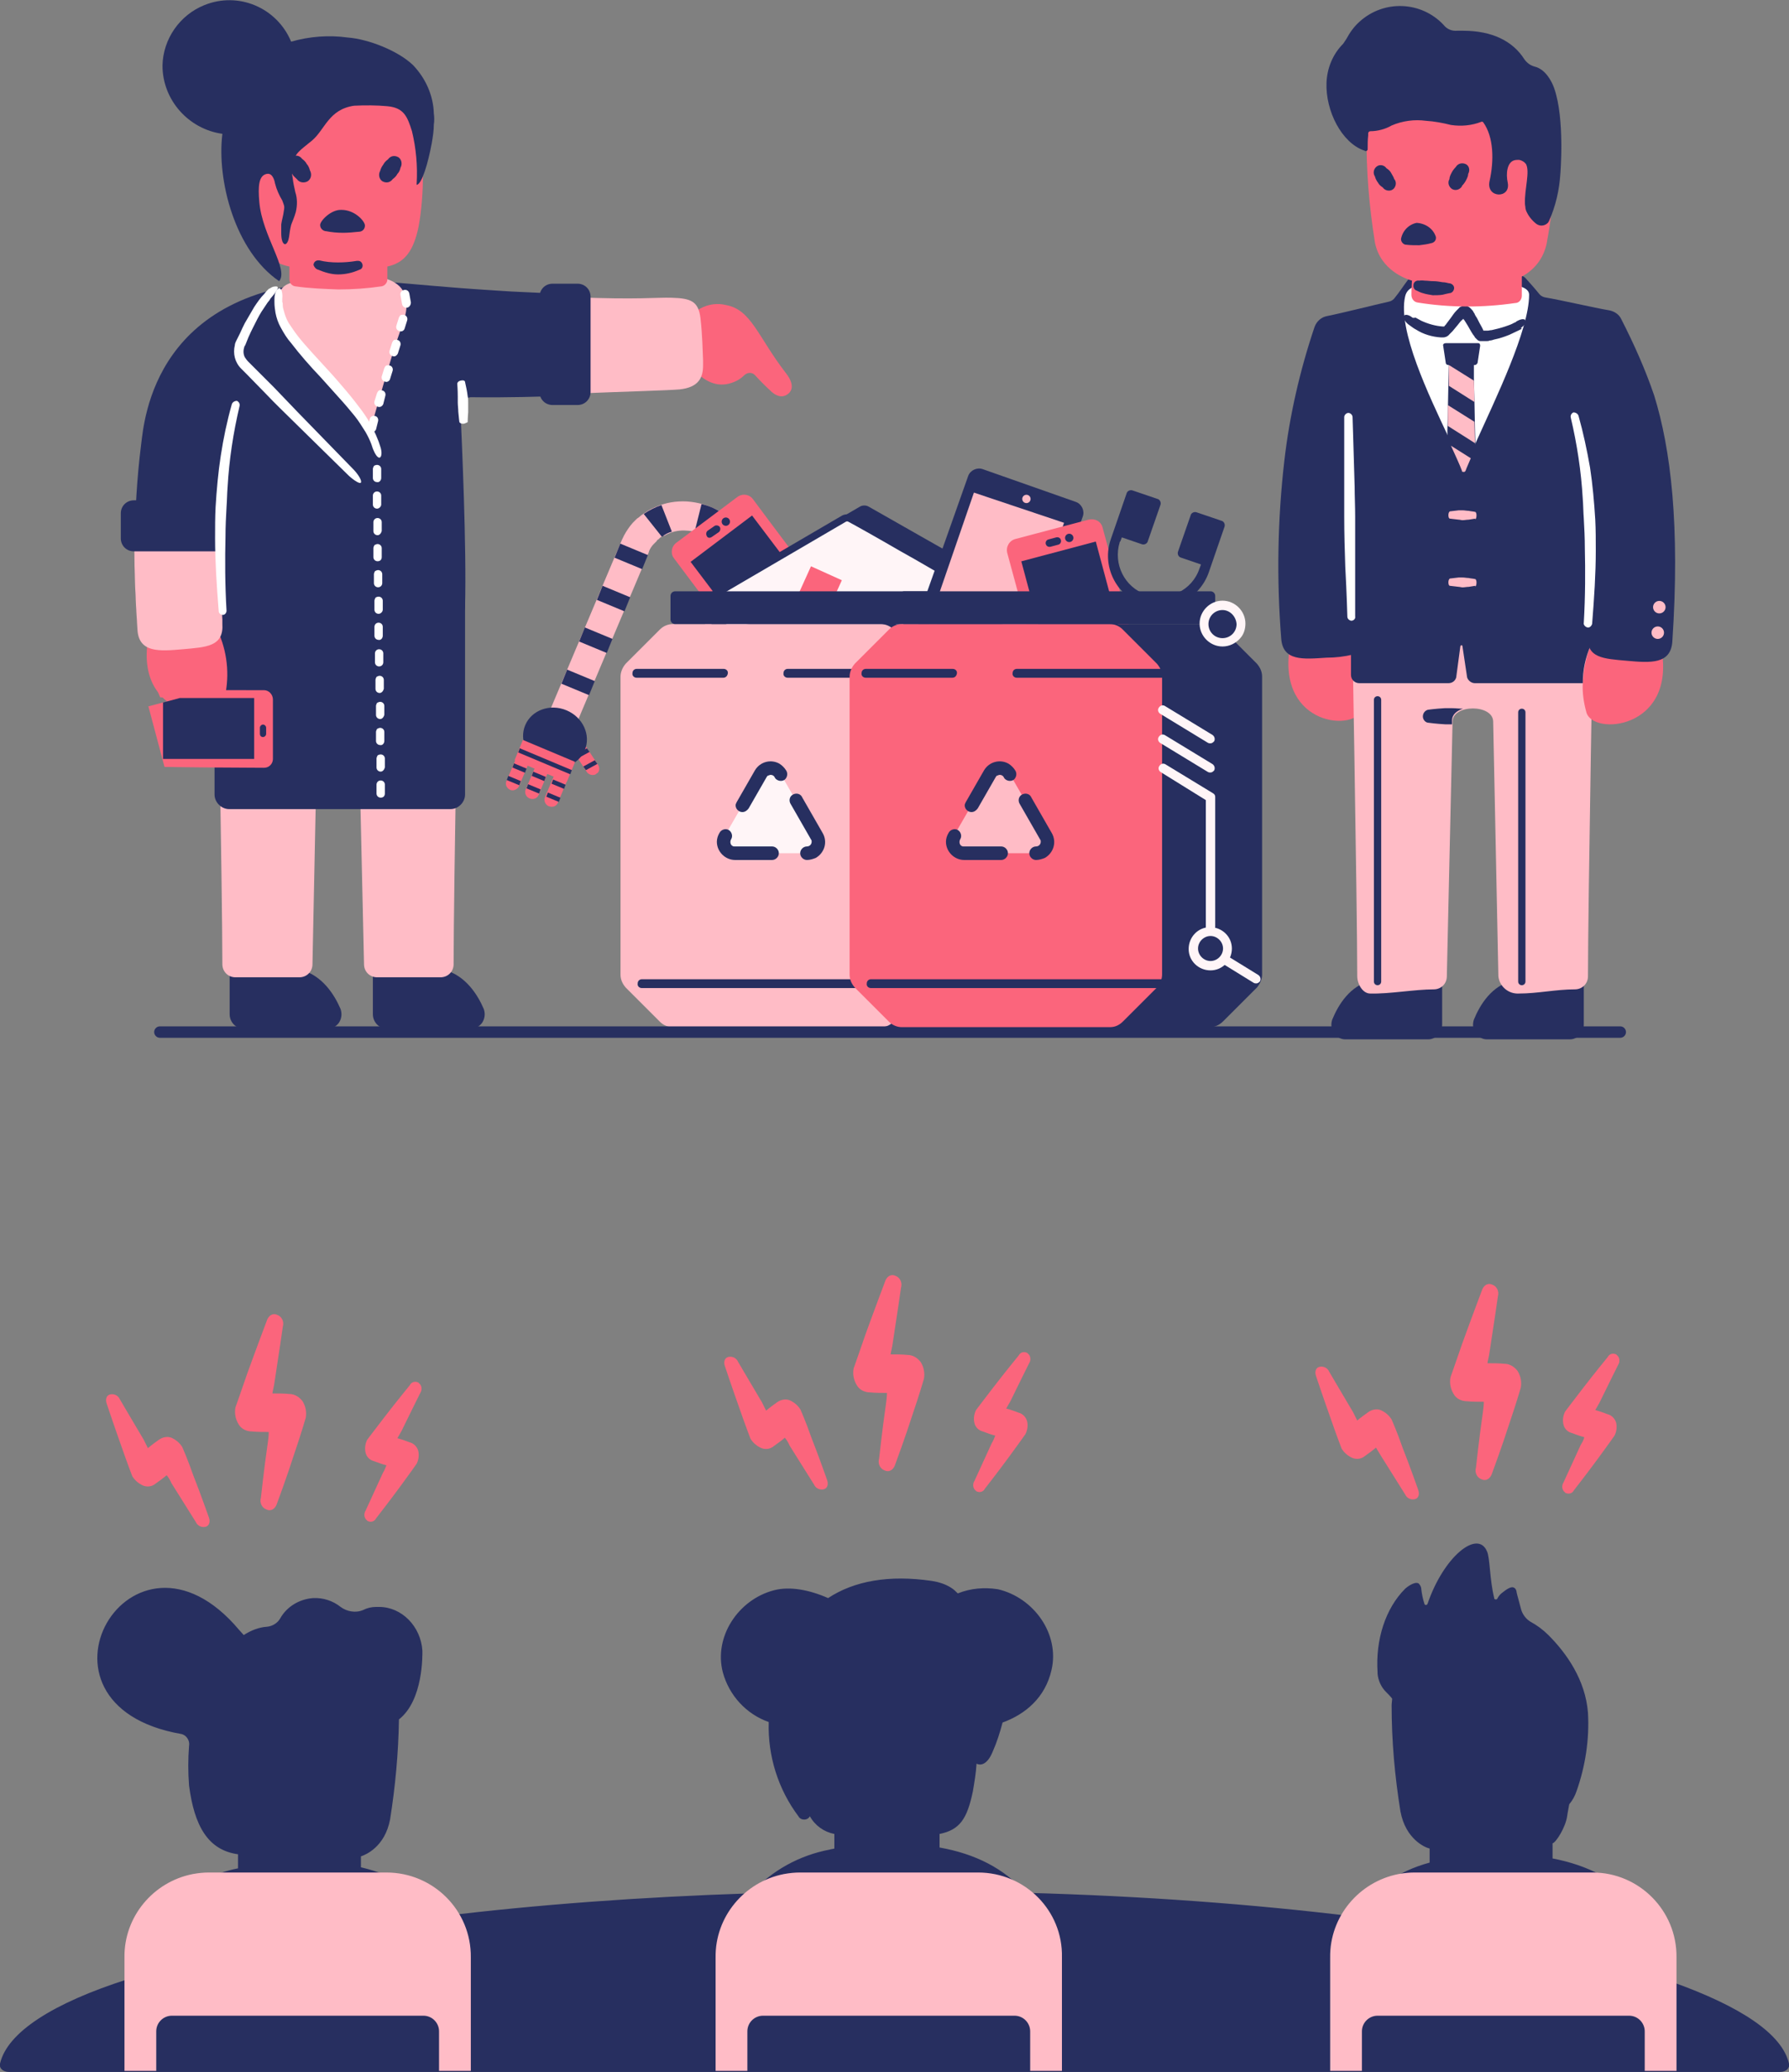 <?xml version="1.0" encoding="utf-8"?>
<!-- Generator: Adobe Illustrator 26.2.1, SVG Export Plug-In . SVG Version: 6.00 Build 0)  -->
<svg version="1.1" id="Calque_1" xmlns="http://www.w3.org/2000/svg" xmlns:xlink="http://www.w3.org/1999/xlink" x="0px" y="0px"
	 viewBox="0 0 343.5 397.9" style="enable-background:new 0 0 343.5 397.9;" xml:space="preserve">
<rect x="0" y="0" width="343.5" height="397.9" fill="#808080" stroke="none"/>
<style type="text/css">
	.st0{fill:#FFBCC6;}
	.st1{fill:#272F60;}
	.st2{fill:#FB657C;}
	.st3{fill:#FFF5F7;}
	.st4{clip-path:url(#SVGID_00000137842138995748664410000017236837943985211796_);}
	.st5{clip-path:url(#SVGID_00000036973890143834167370000013123596848448797598_);}
	.st6{clip-path:url(#SVGID_00000101792801463199183200000008145847632366073238_);}
	.st7{clip-path:url(#SVGID_00000030489352293241343860000014692738662030238891_);}
	.st8{clip-path:url(#SVGID_00000009588494696343827840000005954642259924951221_);}
	.st9{clip-path:url(#SVGID_00000183231254219413175360000018255751970050674875_);}
	.st10{clip-path:url(#SVGID_00000056398793430423251100000012896214548102520992_);}
	.st11{clip-path:url(#SVGID_00000096039413076995803790000012274741451885031045_);}
	.st12{clip-path:url(#SVGID_00000090275038337616353750000009442723796736083894_);}
	.st13{clip-path:url(#SVGID_00000075842739053121993840000009621531831881571505_);}
	.st14{clip-path:url(#SVGID_00000121968055621075063300000008361569978427782319_);}
	.st15{clip-path:url(#SVGID_00000078007253223103359340000006936352148483190680_);}
	.st16{clip-path:url(#SVGID_00000150787749271517625210000009190688734579703188_);}
	.st17{clip-path:url(#SVGID_00000109739130673517311170000004483592136871286161_);}
	.st18{clip-path:url(#SVGID_00000098213060486604584820000010639949314131863223_);}
	.st19{clip-path:url(#SVGID_00000010990958061616585420000004756041324330846649_);}
	.st20{clip-path:url(#SVGID_00000132781102430708694090000013879029881988983982_);}
	.st21{fill:#FFFFFF;}
	.st22{clip-path:url(#SVGID_00000179629210367300142080000010142681353281188748_);}
	.st23{clip-path:url(#SVGID_00000170274325915158280080000016997146158474831493_);}
	.st24{clip-path:url(#SVGID_00000044878832254877844510000009631334780639830183_);}
	.st25{clip-path:url(#SVGID_00000005959424027194186290000012702474982145337990_);}
	.st26{clip-path:url(#SVGID_00000078746910034535272080000014715757313528013729_);}
	.st27{clip-path:url(#SVGID_00000062898694846648955090000011901133418826438312_);}
	.st28{clip-path:url(#SVGID_00000137853181336957014810000003069054735665255844_);}
	.st29{clip-path:url(#SVGID_00000096763757613168866650000010154189908903559044_);}
	.st30{clip-path:url(#SVGID_00000070839475680426538180000004047094581241216661_);}
	.st31{clip-path:url(#SVGID_00000105422088439438354200000016536198956454877571_);}
	.st32{clip-path:url(#SVGID_00000154417495277713770270000004640038215309501852_);}
	.st33{clip-path:url(#SVGID_00000059991881790957167030000007632771346707436977_);}
	.st34{clip-path:url(#SVGID_00000111188694498131785770000015947630110854164659_);}
	.st35{clip-path:url(#SVGID_00000177455872986113165910000007900175239421237145_);}
	.st36{clip-path:url(#SVGID_00000127735470057660092220000018242126362429716141_);}
	.st37{clip-path:url(#SVGID_00000165220710970869659980000000649987516591549588_);}
	.st38{clip-path:url(#SVGID_00000023979719686737088470000009135746866885325451_);}
	.st39{clip-path:url(#SVGID_00000164487191910999790730000005069404145167275435_);}
	.st40{clip-path:url(#SVGID_00000086649654616493838210000011114833209342944932_);}
	.st41{clip-path:url(#SVGID_00000103987429333431071360000001245420498369226374_);}
	.st42{clip-path:url(#SVGID_00000146457849231210262600000007876050321196093826_);}
	.st43{clip-path:url(#SVGID_00000116939458826556149280000003141281591956225184_);}
	.st44{clip-path:url(#SVGID_00000110460418173262368990000003480060507035955888_);}
	.st45{clip-path:url(#SVGID_00000124131969370201498690000017398642557473718456_);}
	.st46{clip-path:url(#SVGID_00000029020820766496536600000000396769557643037836_);}
</style>
<g id="TEXTES_FR">
</g>
<g>
	<g id="ILLUSTRATIONS">
		<path id="Tracé_2095_00000091733862686921296830000008673610048883399344_" class="st0" d="M136.8,123.9c1.5,0.6,3.1-0.1,3.8-1.6
			c0,0,0,0,0,0l3.5-8.3l0.1-0.3c0.7-1.9,0.9-3.9,0.7-5.9c-0.3-2-1.1-4-2.3-5.6c-2.5-3.5-6.4-5.6-10.7-5.9c-2.1-0.1-4.1,0.2-6.1,1.1
			c-0.5,0.2-0.9,0.4-1.4,0.7c-0.2,0.1-0.4,0.3-0.6,0.4c-0.2,0.1-0.4,0.3-0.6,0.4l-0.6,0.5l-0.3,0.2l-0.3,0.3l-0.5,0.5
			c-0.2,0.2-0.3,0.4-0.5,0.6c-0.6,0.8-1.1,1.6-1.5,2.5l-0.1,0.2l-13.5,32c-0.6,1.4,0,3.1,1.4,3.8c1.4,0.6,3.1,0,3.8-1.4
			c0,0,0-0.1,0-0.1l13.5-32c0,0,0-0.1,0-0.1c0.2-0.5,0.5-1,0.9-1.4c0.1-0.1,0.2-0.2,0.3-0.3l0.3-0.3l0.1-0.2l0.2-0.1l0.3-0.3
			c0.1-0.1,0.2-0.2,0.4-0.2c0.1-0.1,0.2-0.2,0.4-0.2c0.3-0.1,0.5-0.3,0.8-0.4c1.1-0.5,2.3-0.7,3.5-0.6c2.4,0.1,4.7,1.4,6.1,3.4
			c0.7,1,1.1,2.1,1.3,3.2c0.2,1.1,0,2.3-0.4,3.3l-0.1,0.2l-3.5,8.3C134.6,121.6,135.3,123.3,136.8,123.9L136.8,123.9z"/>
		<path id="Tracé_2096_00000009550598652869181390000001012662543310789799_" class="st1" d="M137.3,115.2l1.1-2.7l5.3,2.2
			l-1.1,2.7L137.3,115.2z M139.2,108.2c-0.1-0.7-0.3-1.4-0.7-2.1l5.1-2.1c0.6,1.1,1,2.4,1.2,3.6L139.2,108.2z M135.5,102.9
			c-0.6-0.4-1.3-0.7-2.1-0.9l1.3-5.2c1.3,0.3,2.5,0.8,3.6,1.5L135.5,102.9z M129,102.1c-0.7,0.2-1.3,0.5-1.9,1l-3.5-4.4
			c1-0.7,2.2-1.3,3.4-1.7L129,102.1z M124.4,106.6l-1.1,2.7l-5.3-2.2l1.1-2.7L124.4,106.6z M121,114.7l-1.1,2.7l-5.3-2.2l1.1-2.7
			L121,114.7z M117.6,122.7l-1.1,2.7l-5.3-2.2l1.1-2.7L117.6,122.7z M114.2,130.8l-1.1,2.7l-5.3-2.2l1.1-2.7L114.2,130.8z"/>
		<path id="Tracé_2097_00000061429574082647495200000012810674628789275026_" class="st2" d="M107.5,139.3c0.7,0.2,1,1,0.8,1.6l0,0
			l-4.9,11.8c-0.3,0.7-1.1,0.9-1.8,0.6c-0.6-0.3-0.9-1-0.7-1.6l0,0l5-11.8C106.1,139.3,106.9,139,107.5,139.3z"/>
		<path id="Tracé_2098_00000161600081935940682040000003848702458549606291_" class="st1" d="M103.8,151.6l-2.4-1l-0.3,0.8l2.4,1
			L103.8,151.6z"/>
		<path id="Tracé_2099_00000016050266436928527120000012964658274874639495_" class="st1" d="M104.8,149.2l-2.4-1l-0.3,0.8l2.4,1
			L104.8,149.2z"/>
		<path id="Tracé_2100_00000126281823339904902190000002361815657064568985_" class="st2" d="M103.8,137.7c0.7,0.2,1,1,0.8,1.6l0,0
			l-5,11.8c-0.4,0.6-1.2,0.9-1.8,0.5c-0.5-0.3-0.8-0.9-0.6-1.5l5-11.8C102.4,137.7,103.1,137.4,103.8,137.7z"/>
		<path id="Tracé_2101_00000054224371260114279000000010497440542130426029_" class="st1" d="M100,150l-2.4-1l-0.3,0.8l2.4,1
			L100,150z"/>
		<path id="Tracé_2102_00000086686097132236967680000005240624234788415630_" class="st1" d="M101.1,147.6l-2.4-1l-0.3,0.8l2.4,1
			L101.1,147.6z"/>
		<path id="Tracé_2103_00000046307893540091889190000009457131185574848926_" class="st2" d="M109.5,145.2c0.7,0.2,1,1,0.7,1.6l0,0
			l-3.1,7.4c-0.3,0.7-1.1,0.9-1.8,0.6c-0.6-0.3-0.9-1-0.7-1.6l3.1-7.4C108.1,145.2,108.8,144.9,109.5,145.2L109.5,145.2L109.5,145.2
			z"/>
		<path id="Tracé_2104_00000122710065009633273910000000873853858757008042_" class="st1" d="M107.6,153.2l-2.4-1l-0.3,0.8l2.4,1
			L107.6,153.2z"/>
		<path id="Tracé_2105_00000159436971537344805960000006449588447717698971_" class="st1" d="M108.6,150.7l-2.4-1l-0.3,0.8l2.4,1
			L108.6,150.7z"/>
		<path id="Tracé_2106_00000049923734800346549670000012947267525771332239_" class="st2" d="M108.5,139.6c0.6-0.3,1.4-0.1,1.8,0.4
			l0,0l4.6,7c0.3,0.6,0.2,1.3-0.4,1.6c0,0-0.1,0-0.1,0.1c-0.6,0.3-1.3,0.1-1.7-0.4l-4.6-7c-0.4-0.5-0.2-1.3,0.3-1.6
			C108.4,139.6,108.5,139.6,108.5,139.6L108.5,139.6L108.5,139.6z"/>
		<path id="Tracé_2107_00000109031748028345748160000004433209808664500100_" class="st1" d="M114.7,146.7l-0.5-0.7l-2.2,1.2
			l0.5,0.7L114.7,146.7z"/>
		<path id="Tracé_2108_00000165918757432363858180000011083733231712249517_" class="st1" d="M113.2,144.4l-0.5-0.7l-2.2,1.2
			l0.5,0.7L113.2,144.4z"/>
		
			<ellipse id="Ellipse_204_00000157997062733354841380000000297518490540238752_" transform="matrix(0.388 -0.922 0.922 0.388 -65.405 184.88)" class="st1" cx="106.5" cy="141.7" rx="5.7" ry="6.2"/>
		<path id="Tracé_2109_00000026164905633412842780000010675598438546969751_" class="st2" d="M110.4,146.3l-10-4.2l-1.6,3.9l10,4.2
			L110.4,146.3z"/>
		<path id="Tracé_2110_00000004517175389394795160000009119087277885510535_" class="st1" d="M99.5,144.5l10,4.2l0.3-0.8l-10-4.2
			L99.5,144.5z"/>
		<path id="Tracé_2111_00000059303999590433675650000006037929324904760965_" class="st2" d="M144.6,95.9c-0.7-1-2.1-1.2-3.1-0.4
			c-2.9,2.2-8.7,6.5-11.6,8.7c-1,0.7-1.2,2.1-0.5,3c3.4,4.6,12.6,16.7,16,21.3c0.7,1,2.1,1.2,3.1,0.4c2.9-2.2,8.7-6.5,11.6-8.7
			c1-0.7,1.2-2.1,0.5-3C157.2,112.7,148,100.5,144.6,95.9z"/>
		<path id="Tracé_2112_00000087386723376821641030000016518776121253240491_" class="st1" d="M144.4,99l-11.8,8.9l13.3,17.6
			l11.8-8.9L144.4,99z"/>
		<path id="Tracé_2113_00000172440113977067086230000009041143760453617027_" class="st1" d="M136.7,103.1l1.3-0.9
			c0.3-0.2,0.4-0.7,0.2-1s-0.7-0.4-1-0.2c0,0,0,0,0,0l-1.3,0.9c-0.3,0.2-0.4,0.7-0.2,1C135.8,103.3,136.3,103.4,136.7,103.1
			C136.6,103.1,136.6,103.1,136.7,103.1z"/>
		
			<ellipse id="Ellipse_205_00000048467374942548083240000012989434313906692270_" transform="matrix(0.928 -0.372 0.372 0.928 -27.272 59.051)" class="st1" cx="139.4" cy="100.2" rx="0.8" ry="0.8"/>
		
			<ellipse id="Ellipse_206_00000078012314626358533700000014677673764705846974_" class="st1" cx="157.1" cy="112.8" rx="2.8" ry="2.7"/>
		<path id="Tracé_2114_00000013161213092823568120000014639402722067451807_" class="st3" d="M162.1,99.7c0.4-0.2,0.8-0.2,1.2,0
			c2.8,1.6,15,8.7,19.6,11.3c0.4,0.2,0.6,0.6,0.6,1c0,0.4-0.2,0.8-0.6,1l-27.7,16c-0.4,0.2-0.8,0.2-1.2,0c-2.8-1.6-15-8.7-19.6-11.3
			c-0.4-0.2-0.6-0.6-0.6-1c0-0.4,0.2-0.8,0.6-1L162.1,99.7z"/>
		<path id="Tracé_2115_00000117645199725523498740000001454741886974356897_" class="st1" d="M183.2,113.4l-27.7,16.2
			c-0.6,0.3-1.3,0.3-1.8,0c-1.5-0.9-5.6-3.2-9.9-5.6c-3.8-2.2-7.7-4.4-9.8-5.6c-0.6-0.3-0.9-0.9-0.9-1.6c0-0.7,0.4-1.3,0.9-1.6
			l27.7-16.2c0.6-0.3,1.3-0.3,1.8,0c1.5,0.9,5.5,3.2,9.9,5.6c3.8,2.2,7.7,4.4,9.8,5.6c0.6,0.3,0.9,0.9,0.9,1.6
			C184.1,112.5,183.7,113.1,183.2,113.4z M134.7,116.4c-0.1,0.1-0.2,0.2-0.2,0.4c0,0.2,0.1,0.3,0.2,0.4c2.2,1.2,6,3.4,9.8,5.6
			c4.3,2.5,8.4,4.8,9.9,5.6c0.2,0.1,0.3,0.1,0.5,0l27.7-16.2c0.1-0.1,0.2-0.2,0.2-0.4c0-0.2-0.1-0.3-0.2-0.4c-2.2-1.2-6-3.5-9.8-5.6
			c-4.3-2.5-8.4-4.8-9.9-5.6c-0.2-0.1-0.3-0.1-0.5,0L134.7,116.4z"/>
		<path id="Tracé_2116_00000107590977849894767590000005602866555923662993_" class="st3" d="M188.8,110c-0.4-0.2-0.8-0.2-1.2,0
			l-27.9,16.3c-0.4,0.2-0.6,0.6-0.6,1c0,0.4,0.2,0.8,0.6,1c0.3,0.2,0.7,0.4,0.9,0.5c0.4,0.2,0.8,0.2,1.2,0l27.9-16.3
			c0.4-0.2,0.6-0.6,0.6-1c0-0.4-0.2-0.8-0.6-1C189.4,110.4,189,110.2,188.8,110z"/>
		<path id="Tracé_2117_00000152984611285739285180000018293616790339793319_" class="st1" d="M190,113.1l-27.9,16.3
			c-0.5,0.3-1.2,0.3-1.7,0c-0.3-0.2-0.6-0.3-0.9-0.5c-0.5-0.3-0.9-0.9-0.9-1.5c0-0.6,0.3-1.2,0.9-1.5l27.9-16.3
			c0.5-0.3,1.2-0.3,1.7,0l0,0c0.2,0.1,0.4,0.2,0.6,0.4c0.1,0.1,0.2,0.1,0.3,0.2c0.5,0.3,0.9,0.9,0.9,1.5
			C190.8,112.2,190.5,112.7,190,113.1L190,113.1z M160,126.9c-0.2,0.1-0.3,0.3-0.3,0.5c0,0.2,0.1,0.4,0.3,0.5c0.4,0.2,0.7,0.4,1,0.6
			c0.2,0.1,0.4,0.1,0.6,0l27.9-16.3c0.2-0.1,0.3-0.3,0.3-0.5c0-0.2-0.1-0.4-0.3-0.5c-0.1-0.1-0.2-0.1-0.3-0.2
			c-0.2-0.1-0.5-0.3-0.7-0.4c-0.2-0.1-0.4-0.1-0.6,0L160,126.9z"/>
		<path id="Tracé_2118_00000017488629935592631150000006182387955832788619_" class="st3" d="M203.1,101.7c-0.4-0.2-0.8-0.2-1.2,0
			l-14.1,8.2c-0.4,0.2-0.6,0.6-0.6,1c0,0.4,0.2,0.8,0.6,1c0.3,0.2,0.7,0.4,0.9,0.5c0.4,0.2,0.8,0.2,1.2,0l14.1-8.2
			c0.4-0.2,0.6-0.6,0.6-1c0-0.4-0.2-0.8-0.6-1C203.7,102,203.4,101.8,203.1,101.7z"/>
		<path id="Tracé_2119_00000093855767520471077570000006842790211988387772_" class="st1" d="M163.7,125.3l-2.3,1.3
			c-0.3,0.2-0.3,0.5-0.2,0.7c0.2,0.3,0.5,0.3,0.7,0.2l2.3-1.3c0.3-0.2,0.3-0.5,0.2-0.7C164.3,125.3,164,125.2,163.7,125.3
			L163.7,125.3z"/>
		<path id="Tracé_2120_00000133527020811014891270000001482209862595608967_" class="st1" d="M204.4,101.7l-0.9-0.5
			c-0.5-0.3-1.2-0.3-1.7,0l-14.5,8.5c-0.1-0.5-0.4-0.9-0.8-1.2c-4.6-2.6-16.9-9.6-19.7-11.2c-0.5-0.3-1.2-0.3-1.7,0l-9.8,5.7
			c-0.3,0.2-0.3,0.5-0.2,0.7c0.2,0.3,0.5,0.4,0.7,0.2c0,0,0,0,0,0l0,0l6.9-4l20.9,11.9l-28.6,16.7c-0.3,0.2-0.3,0.5-0.2,0.7
			c0.2,0.3,0.5,0.3,0.7,0.2l31.4-18.3c0.1,0.5,0.4,0.9,0.8,1.2c0.3,0.2,0.7,0.4,0.9,0.5c0.5,0.3,1.2,0.3,1.7,0l14.1-8.2
			c0.5-0.3,0.9-0.9,0.9-1.5C205.2,102.6,204.9,102,204.4,101.7L204.4,101.7z M204.1,103.2c0,0.2-0.1,0.4-0.3,0.5l-14.1,8.2
			c-0.2,0.1-0.4,0.1-0.6,0c-0.3-0.2-0.6-0.3-0.9-0.5c-0.2-0.1-0.3-0.3-0.3-0.5c0-0.2,0.1-0.4,0.3-0.5l14.1-8.2
			c0.2-0.1,0.4-0.1,0.6,0l0.9,0.5C204,102.8,204.1,103,204.1,103.2L204.1,103.2z"/>
		<path id="Tracé_2121_00000155144488248556342610000008954307863987723194_" class="st1" d="M198.3,105.1l-0.7,0.4
			c-0.3,0.2-0.4,0.5-0.2,0.7c0,0,0,0,0,0l0,0c0.1,0.3,0.4,0.4,0.7,0.2c0,0,0,0,0.1,0l0.7-0.4c0.3-0.2,0.3-0.5,0.2-0.7
			C198.9,105,198.6,105,198.3,105.1L198.3,105.1z"/>
		
			<ellipse id="Ellipse_207_00000024698030212057200200000013709257820955226541_" class="st1" cx="191.7" cy="109.6" rx="0.7" ry="0.7"/>
		
			<rect id="Rectangle_252_00000030454540335548185790000008174515360410475966_" x="154.1" y="109.8" transform="matrix(0.412 -0.911 0.911 0.412 -10.479 209.82)" class="st2" width="6.5" height="6.5"/>
		<g id="Groupe_565_00000154422540434427483850000002353606162018893229_" transform="translate(150.242 191.153)">
			<g>
				<g>
					<defs>
						<rect id="SVGID_1_" x="-31.1" y="-77.6" width="79.3" height="83.7"/>
					</defs>
					<clipPath id="SVGID_00000111910341276139152160000008802072435220004242_">
						<use xlink:href="#SVGID_1_"  style="overflow:visible;"/>
					</clipPath>
					
						<g id="Groupe_548_00000147915483885308656440000006592948101617796252_" style="clip-path:url(#SVGID_00000111910341276139152160000008802072435220004242_);">
						<path id="Tracé_2122_00000135662396633750405430000011916024217807909804_" class="st1" d="M38.1,6.1H-6.2
							c-0.9,0-1.8-0.4-2.4-1l-6.6-6.6c-0.6-0.7-1-1.5-1-2.5v-57.2c0-0.9,0.4-1.8,1-2.5l6.6-6.6c0.6-0.6,1.5-1,2.4-1h44.3
							c0.9,0,1.8,0.4,2.4,1l6.6,6.6c0.6,0.7,1,1.5,1,2.5V-4c0,0.9-0.4,1.8-1,2.5L40.6,5C39.9,5.7,39,6.1,38.1,6.1z"/>
					</g>
				</g>
			</g>
			<g>
				<g>
					<defs>
						<rect id="SVGID_00000162354518127689469590000015769165951241872307_" x="-31.1" y="-77.6" width="79.3" height="83.7"/>
					</defs>
					<clipPath id="SVGID_00000009571189565641800430000015410551857370531214_">
						<use xlink:href="#SVGID_00000162354518127689469590000015769165951241872307_"  style="overflow:visible;"/>
					</clipPath>
					
						<g id="Groupe_549_00000127725817048089058750000003081121406861682058_" style="clip-path:url(#SVGID_00000009571189565641800430000015410551857370531214_);">
						<path id="Tracé_2123_00000101805284729356716740000009746495529619167390_" class="st0" d="M18.9,6.1h-40
							c-0.9,0-1.8-0.4-2.4-1l-6.6-6.6c-0.6-0.7-1-1.5-1-2.5v-57.2c0-0.9,0.4-1.8,1-2.5l6.6-6.6c0.6-0.6,1.5-1,2.4-1h40
							c0.9,0,1.8,0.4,2.4,1l6.6,6.6c0.6,0.7,1,1.5,1,2.5V-4c0,0.9-0.4,1.8-1,2.5L21.4,5C20.7,5.7,19.9,6.1,18.9,6.1z"/>
					</g>
				</g>
			</g>
			<g>
				<g>
					<defs>
						<rect id="SVGID_00000140735579951772625290000005556657893160248739_" x="-31.1" y="-77.6" width="79.3" height="83.7"/>
					</defs>
					<clipPath id="SVGID_00000173119919350697712460000016122560923902962864_">
						<use xlink:href="#SVGID_00000140735579951772625290000005556657893160248739_"  style="overflow:visible;"/>
					</clipPath>
					
						<g id="Groupe_550_00000183928655020476572330000003892911883734843581_" style="clip-path:url(#SVGID_00000173119919350697712460000016122560923902962864_);">
						<path id="Tracé_2124_00000173139115841411489160000017671163366181832112_" class="st1" d="M30-61H1c-0.5,0-0.9-0.4-0.8-0.9
							c0-0.5,0.4-0.8,0.8-0.8h29c0.5,0,0.9,0.4,0.8,0.9C30.8-61.3,30.4-61,30-61z"/>
					</g>
				</g>
			</g>
			<g>
				<g>
					<defs>
						<rect id="SVGID_00000173137487648570221780000016081353281959595138_" x="-31.1" y="-77.6" width="79.3" height="83.7"/>
					</defs>
					<clipPath id="SVGID_00000006674192889874334450000005259573874964311217_">
						<use xlink:href="#SVGID_00000173137487648570221780000016081353281959595138_"  style="overflow:visible;"/>
					</clipPath>
					
						<g id="Groupe_551_00000018223245280961419690000015991797015380873365_" style="clip-path:url(#SVGID_00000006674192889874334450000005259573874964311217_);">
						<path id="Tracé_2125_00000179635593258722545950000014815425813652912831_" class="st1" d="M-11.4-61H-28
							c-0.5,0-0.9-0.4-0.8-0.9c0-0.5,0.4-0.8,0.8-0.8h16.7c0.5,0,0.9,0.4,0.8,0.9C-10.6-61.3-10.9-61-11.4-61L-11.4-61z"/>
					</g>
				</g>
			</g>
			<g>
				<g>
					<defs>
						<rect id="SVGID_00000080899766084838596420000009541446838063118522_" x="-31.1" y="-77.6" width="79.3" height="83.7"/>
					</defs>
					<clipPath id="SVGID_00000101792446458627869480000006802808732417332666_">
						<use xlink:href="#SVGID_00000080899766084838596420000009541446838063118522_"  style="overflow:visible;"/>
					</clipPath>
					
						<g id="Groupe_552_00000017512387416294460710000007698702648807575209_" style="clip-path:url(#SVGID_00000101792446458627869480000006802808732417332666_);">
						<path id="Tracé_2126_00000142137104620834322600000002360800863424273812_" class="st1" d="M30-1.4H-27
							c-0.5,0-0.9-0.4-0.8-0.9c0-0.5,0.4-0.8,0.8-0.8H30c0.5,0,0.9,0.4,0.8,0.9C30.8-1.8,30.4-1.4,30-1.4z"/>
					</g>
				</g>
			</g>
			<g>
				<g>
					<defs>
						<rect id="SVGID_00000071538346932928591470000017868146877407711645_" x="-31.1" y="-77.6" width="79.3" height="83.7"/>
					</defs>
					<clipPath id="SVGID_00000176043456904525618470000009104129550361572002_">
						<use xlink:href="#SVGID_00000071538346932928591470000017868146877407711645_"  style="overflow:visible;"/>
					</clipPath>
					
						<g id="Groupe_553_00000154423819200569234120000004399601266379389065_" style="clip-path:url(#SVGID_00000176043456904525618470000009104129550361572002_);">
						<path id="Tracé_2127_00000181061190946342252280000001178846648776882330_" class="st3" d="M-7.7-36.5l3.5-6.1
							c0.6-1,1.9-1.4,3-0.8c0.3,0.2,0.6,0.5,0.8,0.8l3,5.2l3.9,6.8c0.6,1.1,0.2,2.4-0.8,3c-0.3,0.2-0.7,0.3-1.1,0.3H-9.2
							c-1.2,0-2.2-1-2.2-2.2c0-0.4,0.1-0.8,0.3-1.1L-7.7-36.5z"/>
					</g>
				</g>
			</g>
			<g>
				<g>
					<defs>
						<rect id="SVGID_00000032628850271204883570000012054018339347676066_" x="-31.1" y="-77.6" width="79.3" height="83.7"/>
					</defs>
					<clipPath id="SVGID_00000031894253706655534070000005009584493587494296_">
						<use xlink:href="#SVGID_00000032628850271204883570000012054018339347676066_"  style="overflow:visible;"/>
					</clipPath>
					
						<g id="Groupe_554_00000015312714154014743670000018201639600063689144_" style="clip-path:url(#SVGID_00000031894253706655534070000005009584493587494296_);">
						<path id="Tracé_2128_00000079458554886021036150000005175125539171315863_" class="st1" d="M-2-26h-7.1
							c-1.9,0-3.5-1.6-3.5-3.5c0-0.6,0.2-1.2,0.5-1.7c0.3-0.6,1.1-0.9,1.7-0.6c0.6,0.3,0.9,1.1,0.6,1.7c0,0.1-0.1,0.1-0.1,0.2
							c-0.2,0.4-0.1,1,0.3,1.2c0.1,0.1,0.3,0.1,0.4,0.1H-2c0.7,0,1.3,0.6,1.3,1.3S-1.3-26-2-26L-2-26z"/>
					</g>
				</g>
			</g>
			<g>
				<g>
					<defs>
						<rect id="SVGID_00000170986997338896989160000003346012159110491835_" x="-31.1" y="-77.6" width="79.3" height="83.7"/>
					</defs>
					<clipPath id="SVGID_00000169544117077133049020000016310383777971983777_">
						<use xlink:href="#SVGID_00000170986997338896989160000003346012159110491835_"  style="overflow:visible;"/>
					</clipPath>
					
						<g id="Groupe_555_00000142856986290557167220000013674974866071882650_" style="clip-path:url(#SVGID_00000169544117077133049020000016310383777971983777_);">
						<path id="Tracé_2129_00000116955789673053766680000011954203569737831102_" class="st1" d="M4.7-26c-0.7,0-1.3-0.6-1.3-1.3
							s0.6-1.3,1.3-1.3c0.5,0,0.9-0.4,0.9-0.9c0-0.2,0-0.3-0.1-0.4l-3.9-6.8c-0.4-0.6-0.3-1.4,0.3-1.8s1.4-0.3,1.8,0.3
							c0,0.1,0.1,0.1,0.1,0.2l3.9,6.8c1,1.7,0.4,3.8-1.3,4.8C5.9-26.2,5.3-26,4.7-26L4.7-26z"/>
					</g>
				</g>
			</g>
			<g>
				<g>
					<defs>
						<rect id="SVGID_00000114763201254744126850000007889409025411740039_" x="-31.1" y="-77.6" width="79.3" height="83.7"/>
					</defs>
					<clipPath id="SVGID_00000143615271476820115220000005582057343985463226_">
						<use xlink:href="#SVGID_00000114763201254744126850000007889409025411740039_"  style="overflow:visible;"/>
					</clipPath>
					
						<g id="Groupe_556_00000102535832101534522080000017370707658168267708_" style="clip-path:url(#SVGID_00000143615271476820115220000005582057343985463226_);">
						<path id="Tracé_2130_00000026163287532794669830000016908620311228998333_" class="st1" d="M-7.7-35.2
							c-0.7,0-1.3-0.6-1.3-1.3c0-0.2,0.1-0.4,0.2-0.6l3.5-6.1c1-1.7,3.1-2.2,4.7-1.3c0.5,0.3,1,0.8,1.3,1.3c0.4,0.6,0.2,1.4-0.3,1.8
							c-0.6,0.4-1.4,0.2-1.8-0.3c0-0.1-0.1-0.1-0.1-0.2c-0.2-0.4-0.8-0.6-1.2-0.3C-2.8-42.3-2.9-42.1-3-42l-3.5,6.1
							C-6.8-35.5-7.2-35.2-7.7-35.2z"/>
					</g>
				</g>
			</g>
			<g>
				<g>
					<defs>
						<rect id="SVGID_00000136403712307551847880000002641683983502016935_" x="-31.1" y="-77.6" width="79.3" height="83.7"/>
					</defs>
					<clipPath id="SVGID_00000176042011399387943740000018003988885269647760_">
						<use xlink:href="#SVGID_00000136403712307551847880000002641683983502016935_"  style="overflow:visible;"/>
					</clipPath>
					
						<g id="Groupe_557_00000029756103932824049600000001749917243632193208_" style="clip-path:url(#SVGID_00000176042011399387943740000018003988885269647760_);">
						<path id="Tracé_2131_00000027596676533135932710000015472526729225098130_" class="st1" d="M38.2-77.6h-58.8
							c-0.5,0-0.9,0.4-0.9,0.9c0,0,0,0,0,0v4.5c0,0.5,0.4,0.9,0.9,0.9c0,0,0,0,0,0h58.8c0.5,0,0.9-0.4,0.9-0.9c0,0,0,0,0,0v-4.5
							C39.1-77.2,38.7-77.6,38.2-77.6C38.2-77.6,38.2-77.6,38.2-77.6z"/>
					</g>
				</g>
			</g>
			<g>
				<g>
					<defs>
						<rect id="SVGID_00000121248156478558632330000004397209476595125142_" x="-31.1" y="-77.6" width="79.3" height="83.7"/>
					</defs>
					<clipPath id="SVGID_00000044858156609989162150000003280962256370311599_">
						<use xlink:href="#SVGID_00000121248156478558632330000004397209476595125142_"  style="overflow:visible;"/>
					</clipPath>
					
						<g id="Groupe_558_00000151517740965654330190000014498263125708127139_" style="clip-path:url(#SVGID_00000044858156609989162150000003280962256370311599_);">
						<path id="Tracé_2132_00000080185837091917034310000010600494685222964373_" class="st1" d="M44-71.4c0,1.9-1.6,3.5-3.5,3.5
							c-1.9,0-3.5-1.6-3.5-3.5c0-1.9,1.6-3.5,3.5-3.5C42.4-74.9,44-73.3,44-71.4C44-71.4,44-71.4,44-71.4z"/>
					</g>
				</g>
			</g>
			<g>
				<g>
					<defs>
						<rect id="SVGID_00000157993841995056289030000004861474377609984674_" x="-31.1" y="-77.6" width="79.3" height="83.7"/>
					</defs>
					<clipPath id="SVGID_00000029738238522878717440000002529093133282128562_">
						<use xlink:href="#SVGID_00000157993841995056289030000004861474377609984674_"  style="overflow:visible;"/>
					</clipPath>
					
						<g id="Groupe_559_00000087377827389316560960000000151669918561909648_" style="clip-path:url(#SVGID_00000029738238522878717440000002529093133282128562_);">
						<path id="Tracé_2133_00000072281638691647990110000007193790578031643796_" class="st3" d="M40.5-67c-2.4,0-4.4-2-4.4-4.4
							c0-2.4,2-4.4,4.4-4.4c2.4,0,4.4,2,4.4,4.4c0,1-0.3,2-0.9,2.7C43.1-67.6,41.8-67,40.5-67z M40.5-74c-1.5,0-2.7,1.2-2.7,2.7
							c0,1.5,1.2,2.7,2.7,2.7c1.5,0,2.7-1.2,2.7-2.7c0,0,0,0,0,0C43.1-72.8,41.9-74,40.5-74L40.5-74z"/>
					</g>
				</g>
			</g>
			<g>
				<g>
					<defs>
						<rect id="SVGID_00000140702613126248729400000005979070839393933186_" x="-31.1" y="-77.6" width="79.3" height="83.7"/>
					</defs>
					<clipPath id="SVGID_00000088092351486472997710000015753731527739006871_">
						<use xlink:href="#SVGID_00000140702613126248729400000005979070839393933186_"  style="overflow:visible;"/>
					</clipPath>
					
						<g id="Groupe_560_00000065768437052982230580000007632540377989168063_" style="clip-path:url(#SVGID_00000088092351486472997710000015753731527739006871_);">
						<path id="Tracé_2134_00000047740755292235705260000003119800151970420889_" class="st3" d="M38.2-48.4c-0.2,0-0.3,0-0.4-0.1
							l-9.2-5.6c-0.4-0.3-0.5-0.8-0.2-1.2c0.3-0.4,0.7-0.5,1.1-0.3l9.2,5.6c0.4,0.3,0.5,0.8,0.3,1.2C38.7-48.6,38.5-48.4,38.2-48.4
							L38.2-48.4z"/>
					</g>
				</g>
			</g>
			<g>
				<g>
					<defs>
						<rect id="SVGID_00000124119953115483000960000002798086719962603909_" x="-31.1" y="-77.6" width="79.3" height="83.7"/>
					</defs>
					<clipPath id="SVGID_00000098197668003248998830000004896710650517611917_">
						<use xlink:href="#SVGID_00000124119953115483000960000002798086719962603909_"  style="overflow:visible;"/>
					</clipPath>
					
						<g id="Groupe_561_00000157268281203871228080000002769649172871689347_" style="clip-path:url(#SVGID_00000098197668003248998830000004896710650517611917_);">
						<path id="Tracé_2135_00000048497285029534943320000000797603935915553961_" class="st3" d="M38.2-42.8c-0.2,0-0.3,0-0.4-0.1
							l-9.2-5.6c-0.4-0.3-0.5-0.8-0.2-1.2c0.3-0.4,0.7-0.5,1.1-0.3l9.2,5.6c0.4,0.3,0.5,0.8,0.3,1.2C38.7-43,38.5-42.8,38.2-42.8
							L38.2-42.8z"/>
					</g>
				</g>
			</g>
			<g>
				<g>
					<defs>
						<rect id="SVGID_00000016791799400833706670000008135988013340125350_" x="-31.1" y="-77.6" width="79.3" height="83.7"/>
					</defs>
					<clipPath id="SVGID_00000179621320304878298870000008696287052493925311_">
						<use xlink:href="#SVGID_00000016791799400833706670000008135988013340125350_"  style="overflow:visible;"/>
					</clipPath>
					
						<g id="Groupe_562_00000028304084367616765240000004604083658998085256_" style="clip-path:url(#SVGID_00000179621320304878298870000008696287052493925311_);">
						<path id="Tracé_2136_00000066504617370212382450000011867463954365475738_" class="st3" d="M47-2.3c-0.2,0-0.3,0-0.4-0.1
							l-6-3.7c-0.4-0.3-0.5-0.8-0.2-1.2c0.3-0.4,0.7-0.5,1.1-0.3l6,3.7c0.4,0.3,0.5,0.8,0.3,1.2C47.5-2.5,47.3-2.3,47-2.3L47-2.3z"
							/>
					</g>
				</g>
			</g>
			<g>
				<g>
					<defs>
						<rect id="SVGID_00000153707527427993429350000002327871704974764981_" x="-31.1" y="-77.6" width="79.3" height="83.7"/>
					</defs>
					<clipPath id="SVGID_00000048467722033952616070000003740489778285425321_">
						<use xlink:href="#SVGID_00000153707527427993429350000002327871704974764981_"  style="overflow:visible;"/>
					</clipPath>
					
						<g id="Groupe_563_00000085948612566902742800000015116438388915557265_" style="clip-path:url(#SVGID_00000048467722033952616070000003740489778285425321_);">
						<path id="Tracé_2137_00000096748205245631565750000008772070302653946277_" class="st3" d="M38.2-12.1
							c-0.5,0-0.9-0.4-0.9-0.9c0,0,0,0,0,0v-24.5l-8.7-5.4c-0.4-0.3-0.5-0.8-0.2-1.2c0.3-0.4,0.7-0.5,1.1-0.3l9.2,5.6
							c0.3,0.2,0.4,0.4,0.4,0.7v25C39-12.5,38.6-12.1,38.2-12.1z"/>
					</g>
				</g>
			</g>
			<g>
				<g>
					<defs>
						<rect id="SVGID_00000125562565323048810660000012940743648533157275_" x="-31.1" y="-77.6" width="79.3" height="83.7"/>
					</defs>
					<clipPath id="SVGID_00000106844485730204828310000013523860146180192141_">
						<use xlink:href="#SVGID_00000125562565323048810660000012940743648533157275_"  style="overflow:visible;"/>
					</clipPath>
					
						<g id="Groupe_564_00000046310441514810341120000010541705353290546864_" style="clip-path:url(#SVGID_00000106844485730204828310000013523860146180192141_);">
						<path id="Tracé_2138_00000056402610318978004890000015261114889457708958_" class="st3" d="M38.2-4.8c-2.3,0-4.2-1.8-4.2-4.1
							s1.8-4.2,4.1-4.2c2.3,0,4.2,1.8,4.2,4.1c0,0,0,0,0,0C42.3-6.7,40.5-4.8,38.2-4.8z M38.2-11.4c-1.3,0-2.4,1.1-2.4,2.4
							s1.1,2.4,2.4,2.4c1.3,0,2.4-1.1,2.4-2.4c0,0,0,0,0,0C40.6-10.3,39.5-11.4,38.2-11.4L38.2-11.4z"/>
					</g>
				</g>
			</g>
		</g>
		<path id="Tracé_2139_00000181774547715530448080000018127945786456867500_" class="st1" d="M311.1,199.3H30.7
			c-0.6,0-1.1-0.5-1.1-1.1c0-0.6,0.5-1.1,1.1-1.1h280.4c0.6,0,1.1,0.5,1.1,1.1C312.2,198.8,311.7,199.3,311.1,199.3L311.1,199.3
			L311.1,199.3z"/>
		<g id="Groupe_589_00000125598541311131513190000017633166016858632127_" transform="translate(54.295 130.382)">
			<g>
				<g id="Groupe_566_00000060013793512738105000000009478367926691136445_">
					<path id="Tracé_2140_00000093880128133786409150000010767252839255821719_" class="st1" d="M-10.2,55.9c0,0,0,5.2,0,8.5
						c0,1.5,1.2,2.8,2.8,2.8h16c0.9,0,1.7-0.5,2.2-1.2c0.5-0.8,0.6-1.7,0.3-2.6c-1.2-2.8-3.5-6.4-7.5-7.5
						C-1.9,54.4-10.2,55.9-10.2,55.9L-10.2,55.9z"/>
				</g>
			</g>
			<g>
				<g id="Groupe_567_00000115499203009964296870000002977493871722646149_">
					<path id="Tracé_2141_00000018221017005742321110000009522546025300535700_" class="st1" d="M17.3,55.9c0,0,0,5.2,0,8.5
						c0,1.5,1.2,2.8,2.8,2.8h16c0.9,0,1.7-0.5,2.2-1.2c0.5-0.8,0.6-1.7,0.3-2.6c-1.2-2.8-3.5-6.4-7.5-7.5
						C25.6,54.4,17.3,55.9,17.3,55.9L17.3,55.9z"/>
				</g>
			</g>
			<g>
				<g id="Groupe_568_00000055681713159384586940000013280606440377424027_">
					<path id="Tracé_2142_00000007416796701784450160000007813636868400126863_" class="st0" d="M33.9-19.7h-46.6
						c0,0,1.1,60.8,1.1,74.5c0,1.4,1.1,2.5,2.5,2.5c0,0,0,0,0,0H3.2c1.4,0,2.5-1.1,2.5-2.5c0,0,0,0,0,0l1-48.9c0-3.4,7.8-3.4,7.8,0
						l1.1,48.9c0,1.4,1.1,2.5,2.5,2.5c0,0,0,0,0,0h12.2c1.4,0,2.5-1.1,2.5-2.5c0,0,0,0,0,0C32.8,41.1,33.9-19.7,33.9-19.7L33.9-19.7
						z"/>
				</g>
			</g>
			<g>
				<g id="Groupe_570_00000162348986856096639310000003293384818010091436_">
					<g>
						<g>
							<g id="Groupe_569_00000070079623159675559660000001508187285668076436_" transform="translate(18.449 57.886)">
								<path id="Tracé_2143_00000158710668628770386500000003331338433702382224_" class="st1" d="M-8.6-51.8
									c-0.6,0-1.1-0.5-1.2-1.1c0-0.6,0.5-1.2,1.1-1.2c0,0,0,0,0,0c0,0,1-0.1,2.3-0.3c0.7,0,1.5-0.1,2.3-0.1c0.5,0,0.9,0,1.4,0
									c1.8,0.1,3.2,0.3,3.2,0.3c0.6,0,1.2,0.5,1.2,1.2c0,0.6-0.5,1.2-1.2,1.2c0,0-1.4,0.2-3.2,0.3c-0.4,0-0.9,0-1.4,0
									c-0.8,0-1.6-0.1-2.3-0.1C-7.6-51.6-8.6-51.8-8.6-51.8L-8.6-51.8z"/>
							</g>
						</g>
					</g>
				</g>
			</g>
			<g>
				<g id="Groupe_571_00000005966995862578955810000012918196995893245583_">
					<path id="Tracé_2145_00000089540171887982660150000000870446597152612751_" class="st1" d="M-0.4-11.5c0.4,0,0.8,0.4,0.7,0.8
						c0,1.7-0.3,3.3-0.8,4.9C-1-4.2-1.9-2.8-3.1-1.5c-0.7,0.8-1.5,1.4-2.4,1.9C-7.6,1.5-9.9,2-12.3,1.9c-0.4,0-0.8-0.4-0.8-0.8
						c0-0.4,0.4-0.8,0.8-0.8c0,0,0,0,0,0c2,0,4-0.6,5.8-1.6c0.7-0.5,1.3-1,1.9-1.6c1-1,1.8-2.3,2.3-3.6c0.6-1.4,0.9-2.8,1.1-4.2
						C-1.2-11.2-0.9-11.6-0.4-11.5z"/>
				</g>
			</g>
			<g>
				<g id="Groupe_572_00000156560255058187394200000014953825108437383818_">
					<path id="Tracé_2146_00000119103424745665797200000016501815987275068821_" class="st1" d="M26.8-10.8c0-0.4,0.3-0.7,0.7-0.7
						c0.4,0,0.8,0.3,0.8,0.7c0,0,0,0,0,0c0.2,1.7,0.4,3.3,0.8,4.9c0.2,0.6,0.4,1.3,0.6,1.9c0.1,0.4,0.3,0.8,0.4,1.2
						c0.7,1.6,1.6,2.9,3.3,3c0.4,0,0.8,0.4,0.8,0.8c0,0.4-0.4,0.8-0.8,0.8c0,0,0,0,0,0c-2.4,0.1-4.1-1.5-5.2-3.7
						c-0.2-0.4-0.4-0.9-0.6-1.4c-0.2-0.7-0.4-1.4-0.6-2.1C26.9-7.2,26.8-9,26.8-10.8L26.8-10.8z"/>
				</g>
			</g>
			<g>
				<g id="Groupe_573_00000052096169448778529450000004391471483308262062_">
					<path id="Tracé_2147_00000172409332232355847950000012650740495732390842_" class="st1" d="M-28.4-25.5
						c0,4.9,0.1,10.3,0.6,16.1c0.3,4.4,4.3,4.1,8.7,3.7s7.9-0.5,7.6-4.9c0,0,0-0.1,0-0.2c0-0.2,0-0.4,0-0.6h0l44.2-0.2
						c1.3,0,2.3-1,2.3-2.3c0.3-11.6-0.6-31.3-0.9-38C34-53,34.9-54,36.1-54.1c0,0,0.1,0,0.1,0c6.7,0.1,13.2-0.1,18.9-0.3v-19.5
						c-1.5-0.1-3-0.2-4.8-0.2c-2.4-0.1-4.5-0.2-6.4-0.3c-8.3-0.5-10.6-0.7-22.1-1.7c0,0-6-0.5-9.3-0.4C-24.7-76.1-26.6-49.7-27.2-45
						C-28-38.6-28.4-32-28.4-25.5z"/>
				</g>
			</g>
			<g>
				<g id="Groupe_574_00000097468289859144986840000016517082623114888631_">
					<path id="Tracé_2148_00000070098517832332826600000015402368138606464646_" class="st2" d="M80.1-71.1c-1.7,0.9-3,2.4-3.4,4.2
						c-1.2,4,3.7,12.2,9.6,10c0.9-0.3,1.7-0.8,2.4-1.5c0.6-0.5,1.5-0.5,2,0.1c0,0,0,0,0,0c1,1.1,2.1,2.2,3.2,3.2
						c1.4,1.2,2.5,0.9,3.2,0.3c0.6-0.5,1.2-1.7-0.4-3.8c-5.5-7.1-6.7-12.3-11.6-13.2C83.5-72.2,81.7-72,80.1-71.1z"/>
				</g>
			</g>
			<g>
				<g id="Groupe_575_00000066514690441844610960000011902847198160333744_">
					<path id="Tracé_2149_00000126301493417562849730000007882256530693244316_" class="st21" d="M34.6-49c-0.4,0-0.7-0.2-0.7-0.4
						c0,0-0.1-0.8-0.2-1.9c0-0.6-0.1-1.2-0.1-1.8c0-0.4,0-0.7,0-1.1c0-1.4-0.1-2.5-0.1-2.5c0-0.2,0.2-0.5,0.7-0.6
						c0.4-0.1,0.8,0,0.8,0.3c0.2,0.9,0.4,1.8,0.5,2.7c0.1,0.4,0.1,0.8,0.1,1.2c0,0.7,0,1.3,0,1.9c-0.1,1.1-0.1,1.9-0.1,1.9
						C35.4-49.3,35-49,34.6-49z"/>
				</g>
			</g>
			<g>
				<g id="Groupe_576_00000098196573533070193460000003899488242157878684_">
					<path id="Tracé_2150_00000050644671180495689570000006062132331746274705_" class="st1" d="M-13.1,22.2v-37H35v37
						c0,1.5-1.3,2.8-2.8,2.8h0h-42.5C-11.8,25-13.1,23.7-13.1,22.2C-13.1,22.2-13.1,22.2-13.1,22.2z"/>
				</g>
			</g>
			<g>
				<g id="Groupe_577_00000045608870150672613160000008871264839437647278_">
					<path id="Tracé_2151_00000159453913721276274670000005260589654379091388_" class="st2" d="M-12.2-8.6l-13.7,1.2
						C-28.2,7.5-12.5,8.7-11.3,4.2C-10.2-0.1-10.5-4.5-12.2-8.6z"/>
				</g>
			</g>
			<g>
				<g id="Groupe_578_00000159446282071295266580000009618857618775548576_">
					<path id="Tracé_2152_00000008129451131273379460000016729613660947648701_" class="st0" d="M-12.4-26.5
						c0,0.2,0.6,11.8,0.8,15.1c0,0.3,0,0.5,0,0.6s0,0.2,0,0.2c0.3,4.4-3.1,4.5-7.6,4.9s-8.4,0.7-8.7-3.7c-0.4-5.8-0.6-11.2-0.6-16.1
						L-12.4-26.5z"/>
				</g>
			</g>
			<g>
				<g id="Groupe_579_00000094602175765680178870000014332280554390353074_">
					<path id="Tracé_2153_00000068670641386750213910000005095933380021995939_" class="st1" d="M-12-24.5h-16.6
						c-1.4,0-2.5-1.1-2.5-2.5v-4.8c0-1.4,1.1-2.5,2.5-2.5H-12V-24.5L-12-24.5z"/>
				</g>
			</g>
			<g>
				<g id="Groupe_580_00000116937876026455945880000001057710494908141975_">
					<path id="Tracé_2154_00000147180098881216190410000009274841273342777013_" class="st0" d="M74.7-73.2
						c3.7,0.1,5.1,0.7,5.5,3.9c0.4,3.6,0.4,6.1,0.5,8.1c0,0.3,0,0.7,0,1c0,2.3-0.8,4.2-4.5,4.6c-2.3,0.2-10,0.4-20.1,0.8v-18.5
						C68.2-72.8,71.9-73.3,74.7-73.2z"/>
				</g>
			</g>
			<g>
				<g id="Groupe_581_00000093164206235511016330000016037679631325649312_">
					<path id="Tracé_2155_00000021089198421479595000000009332079862400716968_" class="st1" d="M49.3-55.1v-18.3
						c0-1.4,1.1-2.5,2.5-2.5h4.8c1.4,0,2.5,1.1,2.5,2.5v18.3c0,1.4-1.1,2.5-2.5,2.5h-4.8C50.4-52.6,49.3-53.7,49.3-55.1z"/>
				</g>
			</g>
			<g>
				<g id="Groupe_582_00000021079289273162381800000017344744420787367814_">
					<path id="Tracé_2156_00000116232047095655800900000012813803031495015317_" class="st0" d="M4.3-76.6c-2.1,0.4-4.2,0.4-5,2.6
						c-0.4,1,0.2,4.2,4.1,9.2c3.4,4.4,5.6,6.2,8.6,9.8c1.8,2.2,3.4,4.5,4.9,6.8c1-3.3,2.2-7.8,4.3-14.6c1.9-6.1,3.2-7.6,2.2-11
						C21.8-78.9,10.6-77.8,4.3-76.6z"/>
				</g>
			</g>
			<g>
				<g id="Groupe_583_00000122701024920929864280000017621530464522961058_">
					<path id="Tracé_2157_00000107551833011448657970000014244971120064282293_" class="st21" d="M-0.6-75c-0.4-0.1-1,0.7-1,2
						c0,0,0,0.3,0,0.7c0,0.7,0.1,1.3,0.2,2c0.2,1,0.5,1.9,1,2.8c0.6,1.1,1.2,2.1,2,3c1.6,2.1,3.6,4.4,5.7,6.6l3.5,3.9
						c1.1,1.2,2.1,2.4,3,3.5c0.8,1,1.4,2,2.1,3.1c0.4,0.7,0.8,1.5,1.1,2.3c0.2,0.6,0.3,0.9,0.3,0.9c0.4,1,0.9,1.8,1.3,1.7
						c0.4-0.1,0.5-1.1,0.1-2.2c0,0-0.1-0.3-0.3-0.9c-0.3-0.8-0.7-1.7-1.1-2.5c-0.6-1.2-1.3-2.3-2.1-3.4c-0.9-1.2-1.9-2.5-3-3.8
						c-1.1-1.3-2.3-2.7-3.5-4c-2-2.2-4.1-4.4-5.7-6.4c-0.7-0.9-1.3-1.8-1.9-2.7c-0.4-0.7-0.7-1.5-0.9-2.3C0.1-71,0-71.4,0-71.7
						c0-0.3,0-0.5-0.1-0.7c0-0.4,0-0.6,0-0.6C0-74-0.2-74.9-0.6-75z"/>
				</g>
			</g>
			<g>
				<g id="Groupe_584_00000041995817322187441720000010979910749348855740_">
					<path id="Tracé_2158_00000024697142354353583400000006843672593713835956_" class="st21" d="M19.6,22L19.6,22l0-1.7
						c0-0.5-0.4-0.8-0.8-0.8c0,0,0,0,0,0l0,0c-0.5,0-0.8,0.4-0.8,0.8c0,0,0,0,0,0l0,1.7c0,0.5,0.4,0.8,0.8,0.8c0,0,0,0,0,0l0,0
						C19.3,22.8,19.6,22.5,19.6,22z M19.6,17l0-1.7c0-0.5-0.4-0.8-0.8-0.8c0,0,0,0,0,0l0,0c-0.2,0-0.5,0.1-0.6,0.2
						c-0.1,0.2-0.2,0.4-0.2,0.6V17c0,0.5,0.4,0.8,0.8,0.8c0,0,0,0,0,0l0,0C19.2,17.8,19.5,17.4,19.6,17L19.6,17z M19.5,11.9v-1.7
						c0-0.5-0.4-0.8-0.8-0.8c0,0,0,0,0,0l0,0c-0.2,0-0.4,0.1-0.6,0.2c-0.1,0.2-0.2,0.4-0.2,0.6v1.7c0,0.5,0.4,0.8,0.8,0.8
						c0,0,0,0,0,0l0,0C19.1,12.8,19.5,12.4,19.5,11.9L19.5,11.9z M19.5,6.9V5.2c0-0.5-0.4-0.8-0.8-0.8c0,0,0,0,0,0l0,0
						c-0.2,0-0.4,0.1-0.6,0.2c-0.1,0.2-0.2,0.4-0.2,0.6v1.7c0,0.5,0.4,0.8,0.8,0.8c0,0,0,0,0,0l0,0C19.1,7.7,19.4,7.3,19.5,6.9
						L19.5,6.9z M19.4,1.9V0.2c0-0.5-0.4-0.8-0.8-0.8c0,0,0,0,0,0l0,0c-0.2,0-0.4,0.1-0.6,0.2c-0.1,0.2-0.2,0.4-0.2,0.6v1.7
						c0,0.5,0.4,0.8,0.8,0.8c0,0,0,0,0,0l0,0C19,2.7,19.3,2.3,19.4,1.9L19.4,1.9z M19.3-3.2L19.3-3.2l0-1.7c0-0.5-0.4-0.8-0.8-0.8
						c0,0,0,0,0,0l0,0c-0.5,0-0.8,0.4-0.8,0.8c0,0,0,0,0,0l0,1.7c0,0.5,0.4,0.8,0.8,0.8c0,0,0,0,0,0l0,0C18.9-2.4,19.3-2.7,19.3-3.2
						L19.3-3.2z M19.2-8.3L19.2-8.3l0-1.7c0-0.5-0.4-0.8-0.8-0.8c0,0,0,0,0,0l0,0c-0.5,0-0.8,0.4-0.8,0.8c0,0,0,0,0,0l0,1.7
						c0,0.5,0.4,0.8,0.8,0.8c0,0,0,0,0,0l0,0C18.8-7.4,19.2-7.8,19.2-8.3C19.2-8.3,19.2-8.3,19.2-8.3L19.2-8.3z M19.2-13.3V-15
						c0-0.5-0.4-0.8-0.8-0.8c0,0,0,0,0,0l0,0c-0.2,0-0.5,0.1-0.6,0.2c-0.1,0.2-0.2,0.4-0.2,0.6v1.7c0,0.5,0.4,0.8,0.8,0.8
						c0,0,0,0,0,0l0,0C18.8-12.5,19.2-12.9,19.2-13.3C19.2-13.3,19.2-13.3,19.2-13.3L19.2-13.3z"/>
				</g>
			</g>
			<g>
				<g id="Groupe_585_00000073693302880227520550000000769794593029146303_">
					<path id="Tracé_2159_00000098215267903592700970000000590480038434930111_" class="st21" d="M17.9-47.9L17.9-47.9l0.4-1.6
						c0.1-0.4-0.1-0.9-0.6-1c0,0,0,0,0,0l0,0c-0.4-0.1-0.9,0.1-1,0.6c0,0,0,0,0,0l-0.4,1.6c-0.1,0.4,0.1,0.9,0.6,1c0,0,0,0,0,0l0,0
						C17.2-47.2,17.7-47.5,17.9-47.9z M19.3-52.8l0.4-1.6c0.1-0.4-0.1-0.9-0.6-1c0,0,0,0,0,0l0,0c-0.2-0.1-0.5-0.1-0.6,0
						c-0.2,0.1-0.3,0.3-0.4,0.5l-0.5,1.6c-0.1,0.4,0.1,0.9,0.6,1c0,0,0,0,0,0l0,0C18.6-52.1,19.1-52.3,19.3-52.8L19.3-52.8z
						 M20.6-57.6l0.5-1.6c0.1-0.4-0.1-0.9-0.6-1c0,0,0,0,0,0l0,0c-0.2-0.1-0.4,0-0.6,0c-0.2,0.1-0.3,0.3-0.4,0.5L19-58.1
						c-0.1,0.4,0.1,0.9,0.6,1c0,0,0,0,0,0l0,0C20-56.9,20.5-57.2,20.6-57.6L20.6-57.6z M22.1-62.5l0.5-1.6c0.1-0.4-0.1-0.9-0.6-1
						c0,0,0,0,0,0l0,0c-0.2-0.1-0.4,0-0.6,0c-0.2,0.1-0.3,0.3-0.4,0.5L20.5-63c-0.1,0.4,0.1,0.9,0.6,1c0,0,0,0,0,0l0,0
						C21.5-61.8,21.9-62.1,22.1-62.5L22.1-62.5z M23.4-67.3l0.5-1.6c0.1-0.4-0.1-0.9-0.6-1c0,0,0,0,0,0l0,0c-0.2-0.1-0.4,0-0.6,0
						c-0.2,0.1-0.3,0.3-0.4,0.5l-0.5,1.6c-0.1,0.4,0.1,0.9,0.6,1c0,0,0,0,0,0l0,0C22.8-66.6,23.3-66.9,23.4-67.3L23.4-67.3z
						 M24.6-72.3L24.6-72.3l-0.3-1.7c-0.1-0.5-0.5-0.8-1-0.7c0,0,0,0,0,0l0,0c-0.5,0.1-0.8,0.5-0.7,1c0,0,0,0,0,0l0.3,1.7
						c0.1,0.5,0.5,0.8,1,0.7c0,0,0,0,0,0l0,0C24.3-71.4,24.6-71.8,24.6-72.3L24.6-72.3z"/>
				</g>
			</g>
			<g>
				<g id="Groupe_586_00000122710112915272141050000006735712529633499310_">
					<path id="Tracé_2160_00000005962868971951354710000017446734785327082373_" class="st21" d="M19.1-18.4v-1.7
						c0-0.5-0.4-0.8-0.8-0.8c0,0,0,0,0,0l0,0c-0.2,0-0.4,0.1-0.6,0.2c-0.1,0.2-0.2,0.4-0.2,0.6v1.7c0,0.5,0.4,0.8,0.8,0.8
						c0,0,0,0,0,0l0,0C18.7-17.6,19.1-17.9,19.1-18.4z M19-23.4v-1.7c0-0.5-0.4-0.8-0.8-0.8c0,0,0,0,0,0l0,0c-0.2,0-0.4,0.1-0.6,0.2
						c-0.1,0.2-0.2,0.4-0.2,0.6v1.7c0,0.5,0.4,0.8,0.8,0.8c0,0,0,0,0,0l0,0C18.7-22.6,19-22.9,19-23.4L19-23.4z M19-28.4L19-28.4
						l0-1.7c0-0.5-0.4-0.8-0.8-0.8c0,0,0,0,0,0l0,0c-0.5,0-0.8,0.4-0.8,0.8c0,0,0,0,0,0l0,1.7c0,0.5,0.4,0.8,0.8,0.8c0,0,0,0,0,0
						l0,0C18.6-27.6,18.9-28,19-28.4L19-28.4z M18.9-33.5L18.9-33.5l0-1.7c0-0.5-0.4-0.8-0.8-0.8c0,0,0,0,0,0l0,0
						c-0.5,0-0.8,0.4-0.8,0.8c0,0,0,0,0,0l0,1.7c0,0.5,0.4,0.8,0.8,0.8c0,0,0,0,0,0l0,0C18.5-32.7,18.9-33.1,18.9-33.5
						C18.9-33.5,18.9-33.5,18.9-33.5L18.9-33.5z M18.9-38.6v-1.7c0-0.5-0.4-0.8-0.8-0.8c0,0,0,0,0,0l0,0c-0.2,0-0.5,0.1-0.6,0.2
						c-0.1,0.2-0.2,0.4-0.2,0.6v1.7c0,0.5,0.4,0.8,0.8,0.8c0,0,0,0,0,0l0,0C18.5-37.7,18.9-38.1,18.9-38.6
						C18.9-38.6,18.9-38.6,18.9-38.6L18.9-38.6z"/>
				</g>
			</g>
			<g>
				<g id="Groupe_587_00000137133250268698048740000009024914050017641906_">
					<path id="Tracé_2161_00000016754545751802117890000001080737281845143485_" class="st21" d="M-1.3-74.4
						c0.3-0.4,0.4-0.7,0.3-0.9c-0.1-0.1-0.5-0.1-0.9,0c-0.3,0.1-0.5,0.3-0.8,0.4C-3-74.6-3.3-74.3-3.5-74c-0.8,0.8-1.4,1.7-2,2.6
						c-0.6,1-1.2,2.1-1.8,3.1c-0.3,0.6-0.6,1.2-0.9,1.9l-0.5,1L-9-64.8c-0.1,0.2-0.2,0.5-0.2,0.7c-0.4,1.6,0,3.3,1.2,4.5l1,1l4,4.1
						c1.6,1.7,3.2,3.2,4.7,4.7l11,10.8c1,0.9,2.1,1.6,2.3,1.3c0.2-0.3-0.3-1.3-1.3-2.4L2.9-51.2c-1.5-1.6-3.1-3.2-4.6-4.8l-4-4l-1-1
						c-0.2-0.2-0.4-0.5-0.6-0.8c-0.3-0.6-0.3-1.3-0.1-1.9c0-0.1,0.1-0.3,0.2-0.4l0.2-0.5l0.4-1c0.3-0.7,0.6-1.3,0.9-1.9
						c0.6-1.2,1.1-2.2,1.6-3c0.4-0.6,0.8-1.2,1.2-1.8c0.2-0.2,0.3-0.4,0.4-0.5l0.1-0.2C-2-73.5-1.6-73.9-1.3-74.4z"/>
				</g>
			</g>
			<g>
				<g id="Groupe_588_00000180333650046692802970000008275790904626815133_">
					<path id="Tracé_2162_00000043450800400661664860000007991057456332586126_" class="st21" d="M-9.8-52.7c0.1-0.4,0.5-0.7,1-0.7
						c0.4,0.2,0.6,0.6,0.5,1c-1.2,5.1-2,10.3-2.3,15.6c-0.1,1.2-0.1,2.5-0.2,3.8c-0.1,1.8-0.2,3.7-0.2,5.7
						c-0.1,4.3-0.1,9.1,0.2,14.2c0,0.4-0.3,0.8-0.7,0.8c-0.4,0-0.8-0.3-0.8-0.7c-0.4-5-0.7-9.7-0.7-14c0-2.1,0-4.1,0.1-6
						c0.2-3.3,0.5-6.7,1-9.9C-11.4-46.2-10.7-49.5-9.8-52.7L-9.8-52.7z"/>
				</g>
			</g>
		</g>
		<g id="Groupe_591_00000050654248987061717030000016564883468670337684_" transform="translate(79.878 88.886)">
			<g>
				<g id="Groupe_590_00000081648165769226475250000011492548558744791969_">
					<path id="Tracé_2163_00000086660350757737062280000012452418653862684839_" class="st2" d="M-31.1-63.1
						c0,3.9-0.3,11.4,0.9,17.8c1,4.9,2.3,6.9,5.9,7.6c0,0,0,1.6,0,2.5c0,0.6,0.4,1.2,1.1,1.3c2.8,0.4,5.6,0.5,8.3,0.6
						c2.8,0,5.6-0.2,8.3-0.6c0.6-0.1,1.1-0.7,1.1-1.3c0-0.9,0-2.5,0-2.5c3.2-0.7,5-2.8,6-7.7c1.2-6.4,0.8-13.9,0.8-17.7
						c0-8.8-7.4-14.4-16.2-14.5C-23.7-77.4-31.1-71.8-31.1-63.1z"/>
				</g>
			</g>
		</g>
		<g id="Groupe_593_00000136387314109828202700000004618592807425518724_" transform="translate(87.568 107.606)">
			<g>
				<g id="Groupe_592_00000130611658515049085430000015169937860582904489_">
					<path id="Tracé_2164_00000153701681562199081060000008122420629232477829_" class="st1" d="M-26.1-64.4c0,0.7,0.6,1.2,1.2,1.2
						c0,0,0,0,0,0c1,0.2,2.1,0.3,3.2,0.3c1,0,2-0.1,3-0.2c0.7,0,1.2-0.5,1.2-1.2c0,0,0,0,0,0c0-0.8-1.9-3-4.5-3
						C-24-67.4-26.1-65.2-26.1-64.4z"/>
				</g>
			</g>
		</g>
		<path id="Tracé_2165_00000137125290484751921510000006452965471984060802_" class="st1" d="M58,30.5c-0.5-0.7-1.4-0.8-2.1-0.3
			c-0.6,0.5-0.8,1.3-0.4,2c0.1,0.4,0.3,0.9,0.6,1.2c0.2,0.4,0.6,0.7,0.9,1c0.5,0.7,1.4,0.8,2.1,0.4c0.7-0.5,0.8-1.4,0.4-2.1l0,0
			c-0.1-0.4-0.3-0.9-0.6-1.2C58.7,31.1,58.4,30.8,58,30.5L58,30.5z"/>
		<g id="Groupe_595_00000027579972053718441000000005621764321097523586_" transform="translate(79.566 185.293)">
			<g>
				<g>
					<defs>
						<rect id="SVGID_00000088854739147139249520000003721262009137581187_" x="-31.1" y="-77.6" width="18.1" height="35.3"/>
					</defs>
					<clipPath id="SVGID_00000051357454748726131920000007721764263137940654_">
						<use xlink:href="#SVGID_00000088854739147139249520000003721262009137581187_"  style="overflow:visible;"/>
					</clipPath>
					
						<g id="Groupe_594_00000047030441613496313920000006582464446217884032_" style="clip-path:url(#SVGID_00000051357454748726131920000007721764263137940654_);">
						<path id="Tracé_2166_00000163049716015098110120000009936040913701944200_" class="st1" d="M-31.1-46.9
							c0,1.2,0.5,2.4,1.3,3.3c0.9,0.9,2,1.3,3.2,1.3h9c2.5,0,4.6-2.1,4.6-4.6c0,0,0,0,0,0V-73c0-1.2-0.5-2.4-1.3-3.3
							c-0.9-0.9-2-1.3-3.2-1.3h-9c-2.5,0-4.6,2.1-4.6,4.6c0,0,0,0,0,0L-31.1-46.9z"/>
					</g>
				</g>
			</g>
		</g>
		<g id="Groupe_600_00000002378557433201696150000018039908700977407165_" transform="translate(53.749 203.475)">
			<g>
				<g>
					<defs>
						
							<rect id="SVGID_00000022562980983739987970000008013597685839014833_" x="-25.1" y="-72.6" transform="matrix(0.966 -0.257 0.257 0.966 15.695 -5.111)" width="26.8" height="20"/>
					</defs>
					<clipPath id="SVGID_00000009571921110164195360000007475335717004172421_">
						<use xlink:href="#SVGID_00000022562980983739987970000008013597685839014833_"  style="overflow:visible;"/>
					</clipPath>
					
						<g id="Groupe_596_00000014630326916537677760000009255969145761412747_" transform="translate(1.954 0.97)" style="clip-path:url(#SVGID_00000009571921110164195360000007475335717004172421_);">
						<path id="Tracé_2167_00000162354019190796589960000007881172701722549159_" class="st2" d="M-5-71.9c-4.5,0-16.6,0-21.1-0.1
							c-1,0-1.7,0.8-1.7,1.7c0,2.9,0,8.6,0,11.4c0,1,0.8,1.7,1.7,1.7C-21.7-57.1-9.6-57-5-57c1,0,1.7-0.8,1.7-1.7
							c0-2.9,0-8.6,0-11.4C-3.3-71.1-4.1-71.9-5-71.9z"/>
					</g>
				</g>
			</g>
			<g>
				<g>
					<defs>
						
							<rect id="SVGID_00000034788906821568124870000006569330227525728938_" x="-25.1" y="-72.6" transform="matrix(0.966 -0.257 0.257 0.966 15.695 -5.111)" width="26.8" height="20"/>
					</defs>
					<clipPath id="SVGID_00000098935037002630938970000002931367830571379111_">
						<use xlink:href="#SVGID_00000034788906821568124870000006569330227525728938_"  style="overflow:visible;"/>
					</clipPath>
					
						<g id="Groupe_597_00000075862987485249288360000017068048675203144064_" transform="translate(1.954 0.97)" style="clip-path:url(#SVGID_00000098935037002630938970000002931367830571379111_);">
						<path id="Tracé_2168_00000080897967653750882250000016164206571155020972_" class="st1" d="M-24.4-70.4l0,11.7l17.5,0l0-11.7
							L-24.4-70.4z"/>
					</g>
				</g>
			</g>
			<g>
				<g>
					<defs>
						
							<rect id="SVGID_00000136399448598317604110000004962725757412507521_" x="-25.1" y="-72.6" transform="matrix(0.966 -0.257 0.257 0.966 15.695 -5.111)" width="26.8" height="20"/>
					</defs>
					<clipPath id="SVGID_00000099658159636702178590000013979422863574564009_">
						<use xlink:href="#SVGID_00000136399448598317604110000004962725757412507521_"  style="overflow:visible;"/>
					</clipPath>
					
						<g id="Groupe_598_00000032641247231491671150000017128019448339654273_" transform="translate(1.954 0.97)" style="clip-path:url(#SVGID_00000099658159636702178590000013979422863574564009_);">
						<path id="Tracé_2169_00000031207440255290576490000010215911775122012313_" class="st1" d="M-5.2-62.9c0.3,0,0.6-0.3,0.6-0.6
							l0-1.2c0-0.3-0.3-0.6-0.6-0.6c-0.3,0-0.6,0.3-0.6,0.6l0,1.2C-5.8-63.2-5.6-62.9-5.2-62.9C-5.3-62.9-5.2-62.9-5.2-62.9z"/>
					</g>
				</g>
			</g>
			<g>
				<g>
					<defs>
						
							<rect id="SVGID_00000080167607578094397730000015174972726859105461_" x="-20.6" y="-71.3" transform="matrix(0.711 -0.703 0.703 0.711 41.061 -22.788)" width="26.8" height="19.9"/>
					</defs>
					<clipPath id="SVGID_00000078728132219755854540000004833727469006140317_">
						<use xlink:href="#SVGID_00000080167607578094397730000015174972726859105461_"  style="overflow:visible;"/>
					</clipPath>
					
						<g id="Groupe_599_00000173853010201151913840000004879369064789244558_" transform="matrix(0.966, -0.257, 0.257, 0.966, 0, 7.975)" style="clip-path:url(#SVGID_00000078728132219755854540000004833727469006140317_);">
						
							<ellipse id="Ellipse_208_00000035527837804191632340000008886130354000001426_" transform="matrix(-1 5.036902e-06 -5.036902e-06 -1 31.422 -144.084)" class="st1" cx="15.7" cy="-72" rx="0.6" ry="0.6"/>
					</g>
				</g>
			</g>
		</g>
		<g id="Groupe_604_00000134232396548970369630000011010934389373459384_" transform="translate(61.159 203.701)">
			<g>
				<g>
					<defs>
						<rect id="SVGID_00000080926081729124170380000016827871664196548762_" x="-31.1" y="-77.6" width="13.4" height="12.2"/>
					</defs>
					<clipPath id="SVGID_00000169526912401916258480000002373206254931488922_">
						<use xlink:href="#SVGID_00000080926081729124170380000016827871664196548762_"  style="overflow:visible;"/>
					</clipPath>
					
						<g id="Groupe_603_00000146461767348408373650000005301059618515236009_" style="clip-path:url(#SVGID_00000169526912401916258480000002373206254931488922_);">
						<g>
							<g>
								<defs>
									<rect id="SVGID_00000058569564109772252660000010513882569764381336_" x="-31.1" y="-81.3" width="13.4" height="13.4"/>
								</defs>
								<clipPath id="SVGID_00000183228328191901326490000002862006185110162311_">
									<use xlink:href="#SVGID_00000058569564109772252660000010513882569764381336_"  style="overflow:visible;"/>
								</clipPath>
								
									<g id="Groupe_601_00000018921589618911574510000015189776371509159600_" transform="translate(0 -1.872)" style="clip-path:url(#SVGID_00000183228328191901326490000002862006185110162311_);">
									
										<circle id="Ellipse_209_00000085944101649992065300000015980984452937717125_" class="st2" cx="-24.4" cy="-70.9" r="5.3"/>
								</g>
							</g>
						</g>
						<g>
							<g>
								<defs>
									<rect id="SVGID_00000176760387234328582930000005778914287191834779_" x="-31.1" y="-81.3" width="13.4" height="13.4"/>
								</defs>
								<clipPath id="SVGID_00000150063198485156839910000015505385844163286171_">
									<use xlink:href="#SVGID_00000176760387234328582930000005778914287191834779_"  style="overflow:visible;"/>
								</clipPath>
								
									<g id="Groupe_602_00000036945631689070802360000007375867882425491851_" transform="translate(0 -1.872)" style="clip-path:url(#SVGID_00000150063198485156839910000015505385844163286171_);">
									<path id="Tracé_2170_00000011027879482362922290000002692330886311777979_" class="st2" d="M-17.7-70.9
										c0-3.7-3-6.7-6.7-6.7s-6.7,3-6.7,6.7s3,6.7,6.7,6.7C-20.7-64.2-17.7-67.2-17.7-70.9z M-28.4-70.9c0-2.2,1.8-4,4-4
										c2.2,0,4,1.8,4,4c0,2.2-1.8,4-4,4l0,0C-26.6-66.9-28.4-68.7-28.4-70.9C-28.4-70.9-28.4-70.9-28.4-70.9z"/>
								</g>
							</g>
						</g>
					</g>
				</g>
			</g>
		</g>
		<path id="Tracé_2171_00000130622583943819228260000014838935004316057259_" class="st1" d="M76.9,32.2c0.4-0.7,0.2-1.6-0.4-2
			c-0.7-0.4-1.5-0.3-2,0.4c-0.4,0.3-0.7,0.6-0.9,1c-0.3,0.4-0.5,0.8-0.6,1.2c-0.4,0.7-0.2,1.6,0.4,2c0.7,0.4,1.5,0.3,2-0.4
			c0.4-0.3,0.7-0.6,0.9-1C76.6,33.1,76.8,32.7,76.9,32.2z"/>
		<path id="Tracé_2172_00000052067967008097246250000016654315114683282102_" class="st1" d="M61.1,51.8c1.2,0.5,2.5,0.9,3.8,0.9
			c1.4,0,2.8-0.3,4.1-0.9c0.5-0.1,0.7-0.6,0.6-1c-0.1-0.4-0.4-0.7-0.8-0.7c-0.1,0-0.2,0-0.3,0c-1.2,0.2-2.4,0.3-3.6,0.3
			c-1.2,0-2.4-0.1-3.6-0.4c-0.1,0-0.1,0-0.2,0c-0.5,0-0.9,0.4-0.9,0.9l0,0C60.4,51.4,60.7,51.7,61.1,51.8z"/>
		<path id="Tracé_2173_00000024689365677571929240000002132898607648371348_" class="st2" d="M247.6,124.6
			c-2.2,14.9,12.8,16,14,11.5c1.1-4.2,0.7-8.7-0.9-12.8L247.6,124.6z"/>
		<path id="Tracé_2174_00000125571347255608166750000013674874458523536008_" class="st1" d="M304.1,188.2c0,0,0,5.2,0,8.6
			c0,1.5-1.2,2.8-2.7,2.8h-15.9c-0.9,0-1.7-0.5-2.2-1.2c-0.5-0.8-0.6-1.7-0.3-2.6c1.2-2.9,3.4-6.5,7.5-7.5
			C295.9,186.8,304.1,188.2,304.1,188.2L304.1,188.2z"/>
		<path id="Tracé_2175_00000152224853275212523120000000147260776016649128_" class="st1" d="M276.9,188.2c0,0,0,5.2,0,8.6
			c0,1.5-1.2,2.8-2.7,2.8h-15.9c-0.9,0-1.7-0.5-2.2-1.2c-0.5-0.8-0.6-1.7-0.3-2.6c1.2-2.9,3.4-6.5,7.5-7.5
			C268.7,186.8,277,188.2,276.9,188.2L276.9,188.2z"/>
		<path id="Tracé_2176_00000152947333064542877650000017131520654994695583_" class="st0" d="M306,112.9c0,0-1.1,60.9-1.1,74.6
			c0,1.4-1.1,2.5-2.5,2.5c0,0,0,0,0,0c-3.7,0-7.1,0.8-10.8,0.8c-2,0.1-3.7-1.4-3.9-3.3l-1-48.9c0-3.4-7.8-3.4-7.8,0l-1.1,48.9
			c0,1.4-1.1,2.5-2.5,2.5c0,0,0,0,0,0c-3.7,0-8.5,0.9-12.2,0.8c-1.5,0-2.5-1.9-2.5-3.3c0-13.6-1.1-74.6-1.1-74.6H306z"/>
		<path id="Tracé_2177_00000052100085641651472810000007357397932626120366_" class="st2" d="M303.9,131.2c0.1-2.5,0.6-4.9,1.5-7.2
			h0.1l13.6,1.2c2.3,14.9-13.3,16.1-14.5,11.6C304.1,135,303.8,133.1,303.9,131.2z"/>
		<path id="Tracé_2178_00000092448998868711765020000014088376354516347299_" class="st1" d="M259.8,125.7
			c-1.7,0.4-3.4,0.6-5.1,0.6c-4.5,0.3-8.4,0.7-8.7-3.7c-0.9-11.4-0.7-22.8,0.6-34.1c1-8.7,3-17.4,5.8-25.7c0.4-1.1,1.3-1.9,2.4-2.1
			c3-0.6,8.9-2.1,12-2.8c0.4-0.1,0.8-0.4,1-0.7c0.9-1.1,1.8-2.5,2.5-3.4c0.3-0.4,0.8-0.6,1.3-0.7c6.7-0.8,13.4-0.9,20.1-0.3
			c0.5,0.1,0.9,0.3,1.2,0.6c0.9,1,1.8,2,2.6,3c0.3,0.4,0.7,0.6,1.1,0.7c3.5,0.6,9.4,2,12.4,2.5c1,0.2,1.9,0.8,2.3,1.7
			c2.4,4.7,4.6,9.6,6.3,14.6c3.2,10.3,5,25,3.5,47.3c-0.3,4.4-4.2,4.1-8.7,3.7s-7.9-0.5-7.5-4.9c0-0.3,0-0.6,0-0.8h-45.2
			L259.8,125.7z"/>
		<path id="Tracé_2179_00000008127927828800729560000007273799251712144827_" class="st1" d="M273.2,137.6c0,0.6,0.5,1.2,1.1,1.2
			c0,0,0,0,0,0c0,0,1.4,0.2,3.2,0.3c0.4,0,0.9,0,1.3,0l0-0.7c0-1.2,0.9-1.9,2.1-2.3c-0.7,0-1.4-0.1-2.1-0.1c-0.5,0-0.9,0-1.4,0
			c-1.8,0.1-3.2,0.3-3.2,0.3C273.7,136.4,273.2,136.9,273.2,137.6C273.2,137.6,273.2,137.6,273.2,137.6z"/>
		<path id="Tracé_2180_00000119811336195943139760000016358305615119225501_" class="st21" d="M303.1,79.9c-0.1-0.4-0.5-0.7-1-0.7
			c-0.4,0.2-0.6,0.6-0.5,1c1.2,5.1,2,10.3,2.3,15.6c0.1,1.2,0.1,2.5,0.2,3.8c0.1,1.8,0.2,3.7,0.2,5.7c0.1,4.3,0.1,9.1-0.2,14.3
			c-0.1,0.4,0.3,0.8,0.7,0.9s0.8-0.3,0.9-0.7c0,0,0,0,0,0c0.4-5,0.7-9.7,0.7-14c0-2.1,0-4.1-0.1-6c-0.2-3.3-0.5-6.7-1-10
			C304.7,86.4,304,83.1,303.1,79.9L303.1,79.9z"/>
		<path id="Tracé_2181_00000027579276136471952890000008404568694709258168_" class="st21" d="M258.7,118.4c0,0.4,0.3,0.7,0.7,0.8
			c0,0,0.1,0,0.1,0c0.4,0,0.8-0.4,0.7-0.8c0,0,0-4.1,0-9.6c0-2.9,0-6.3,0-9.6c0-2-0.1-3.9-0.1-5.7c-0.2-7.3-0.4-13.4-0.4-13.4
			c0-0.4-0.4-0.8-0.8-0.8c-0.4,0-0.8,0.4-0.8,0.8c0,0,0,0,0,0c0,0,0,6.1,0,13.4c0,1.9,0,3.8,0,5.7c0,3.3,0.1,6.6,0.2,9.6
			C258.6,114.3,258.7,118.4,258.7,118.4L258.7,118.4z"/>
		<path id="Tracé_2182_00000005249480165355846810000015098119290229447093_" class="st1" d="M291.5,188.5v-51.7
			c0-0.4,0.3-0.7,0.7-0.7c0.4,0,0.7,0.3,0.7,0.7c0,0,0,0,0,0v51.7c0,0.4-0.3,0.7-0.7,0.7S291.5,188.9,291.5,188.5
			C291.5,188.5,291.5,188.5,291.5,188.5L291.5,188.5z"/>
		<path id="Tracé_2183_00000095313953927198505530000004850159654527948221_" class="st1" d="M263.8,188.5v-54.1
			c0-0.4,0.3-0.7,0.7-0.7c0.4,0,0.7,0.3,0.7,0.7c0,0,0,0,0,0v54.1c0,0.4-0.3,0.7-0.7,0.7S263.8,188.9,263.8,188.5
			C263.8,188.5,263.8,188.5,263.8,188.5z"/>
		<path id="Tracé_2184_00000016760799602711653440000004050388555189803152_" class="st1" d="M305.5,120.8v3.2h-0.1
			c-1,2.3-1.5,4.7-1.5,7.2h-20.7c-0.7,0-1.3-0.5-1.5-1.1l-0.9-6c0-0.1-0.1-0.2-0.2-0.2c-0.1,0-0.1,0.1-0.2,0.2l-0.8,6
			c-0.2,0.7-0.8,1.1-1.5,1.1h-17.1c-0.9,0-1.6-0.7-1.6-1.6v0v-8.8H305.5z"/>
		<path id="Tracé_2185_00000054984650797528979690000018030044381427774397_" class="st21" d="M278.1,83.9
			c-3.7-7.9-9.8-20.5-8.3-27c0.5-2.1,2.8-2.7,10.6-2.7s13.2,0.2,13.2,2.4c0,6.8-6.5,20.1-10.1,28.1c-0.9,2-1.7,3.7-2.1,4.9
			c-0.1,0.2-0.3,0.3-0.5,0.2c-0.1,0-0.2-0.1-0.2-0.2C280.1,88.2,279.2,86.3,278.1,83.9L278.1,83.9z"/>
		<path id="Tracé_2186_00000149342224744372428770000016908451640485856670_" class="st1" d="M277.9,82.8l0.1-4l0,0l0.1-5.1l0,0
			l0.1-3.5v-0.3l4.8,0l0,2.8l0.1,4.1l0.1,5.2l0.1,4.1l0,2c-0.4,0.9-0.8,1.7-1.1,2.4c-0.4,1-0.8,1.8-1,2.4c-0.1,0.2-0.3,0.3-0.5,0.2
			c0,0,0,0-0.1,0c-0.1,0-0.1-0.1-0.1-0.2c-0.4-1.1-1.2-2.8-2.1-4.8c-0.1-0.3-0.3-0.6-0.4-0.9L277.9,82.8z"/>
		
			<ellipse id="Ellipse_210_00000000935501392230520710000008540850843633623463_" class="st0" cx="318.3" cy="121.5" rx="1.2" ry="1.2"/>
		
			<ellipse id="Ellipse_211_00000044878617976998685060000010915275114778400405_" class="st0" cx="318.6" cy="116.6" rx="1.2" ry="1.2"/>
		<path id="Tracé_2187_00000018929973771317759320000008891077984796231049_" class="st1" d="M271.2,61c-0.6-0.5-1.3-0.7-1.6-0.4
			c-0.2,0.3,0,1,0.7,1.6c0,0,0.1,0.1,0.4,0.3c0.4,0.3,0.8,0.6,1.2,0.8c1.4,0.9,3.1,1.4,4.8,1.5l0.4,0c0.4,0,0.9-0.2,1.2-0.6
			c0.2-0.2,0.4-0.4,0.6-0.6c0.3-0.4,0.7-0.8,1-1.2s0.6-0.8,1-1.1l0.1-0.1h0l0,0l0,0c0,0,0,0,0,0.1c0.1,0.1,0.2,0.2,0.3,0.4
			c0.2,0.3,0.3,0.5,0.5,0.8c0.3,0.5,0.6,1.1,1,1.7l0.3,0.4l0.1,0.2c0.1,0.1,0.2,0.2,0.3,0.3c0.2,0.2,0.4,0.4,0.7,0.4l0.8,0
			c0.1,0,0.2,0,0.3,0l0.2,0c0.2,0,0.3,0,0.5-0.1c0.3,0,0.6-0.1,0.9-0.2c1-0.2,1.9-0.5,2.9-0.9c0.6-0.3,1.3-0.6,1.9-0.9
			c0.2-0.1,0.4-0.2,0.5-0.3L292,63c0.2-0.1,0.3-0.3,0.5-0.4c0.1-0.1,0.2-0.3,0.3-0.5c0.1-0.3,0.1-0.6,0-0.7
			c-0.3-0.2-0.9-0.1-1.6,0.3l-0.1,0.1c-0.1,0.1-0.2,0.1-0.4,0.2c-0.5,0.3-1.1,0.5-1.7,0.7c-0.9,0.3-1.7,0.5-2.6,0.7
			c-0.3,0-0.5,0.1-0.8,0.1c-0.1,0-0.3,0-0.4,0l-0.2,0l-0.1,0h0l-0.1,0c0,0,0,0,0,0c0,0,0,0,0-0.1l-0.1-0.2l-0.2-0.4
			c-0.3-0.5-0.6-1.1-0.9-1.7c-0.2-0.3-0.4-0.6-0.5-0.9c-0.1-0.1-0.2-0.3-0.3-0.5c-0.2-0.2-0.4-0.5-0.7-0.7c-0.4-0.3-0.9-0.4-1.4-0.2
			c-0.2,0.1-0.5,0.2-0.6,0.4c-0.1,0.1-0.2,0.2-0.3,0.3l-0.2,0.2c-0.4,0.4-0.7,0.9-1,1.3c-0.3,0.4-0.6,0.8-0.9,1.2
			c-0.1,0.2-0.3,0.3-0.4,0.5c0,0,0,0-0.1,0h-0.2c-1.4-0.1-2.8-0.5-4.1-1.1c-0.4-0.2-0.7-0.4-1.1-0.6C271.3,61.1,271.2,61,271.2,61
			L271.2,61z"/>
		<path id="Tracé_2188_00000058585736306227158420000015451734695935481485_" class="st0" d="M278.2,70.1l4.8,3l0.1,4.1l-4.9-3.1v0
			L278.2,70.1z"/>
		<path id="Tracé_2189_00000018224408010712250280000014717605614573119926_" class="st0" d="M278,77.8l5.1,3.2l0.1,4.1l-5.2-3.3
			L278,77.8z"/>
		<path id="Tracé_2190_00000020382143008959289520000016274306597368551828_" class="st0" d="M282.4,88c-0.4,1-0.8,1.8-1,2.4
			c-0.1,0.2-0.3,0.3-0.5,0.2c0,0,0,0-0.1,0c-0.1,0-0.1-0.1-0.1-0.2c-0.4-1.1-1.2-2.8-2.1-4.8L282.4,88z"/>
		<path id="Tracé_2191_00000026127296937081599810000007881400357828533635_" class="st1" d="M277.1,66.4l0.5,3.3
			c0,0.2,0.2,0.4,0.5,0.4h5.1c0.2,0,0.4-0.2,0.5-0.4l0.5-3.3c0-0.3-0.1-0.5-0.4-0.5c0,0,0,0-0.1,0h-6.1
			C277.3,65.9,277,66.1,277.1,66.4C277,66.4,277,66.4,277.1,66.4z"/>
		<path id="Tracé_2192_00000016067639915233790460000000156611471973388214_" class="st0" d="M283.5,99c0-0.4-0.1-0.7-0.3-0.7
			c-0.4-0.1-0.8-0.1-1.2-0.2c-0.4,0-0.8-0.1-1.2-0.1c-0.2,0-0.5,0-0.7,0c-0.9,0.1-1.7,0.2-1.7,0.2c-0.1,0-0.3,0.3-0.3,0.7
			c0,0.4,0.1,0.7,0.3,0.7c0,0,0.8,0.1,1.7,0.2c0.2,0,0.5,0.1,0.7,0.1c0.4,0,0.8-0.1,1.2-0.1c0.7-0.1,1.2-0.2,1.2-0.2
			C283.3,99.9,283.5,99.5,283.5,99z"/>
		<path id="Tracé_2193_00000000224427088413528580000008965249566165031076_" class="st0" d="M283.5,111.9c0-0.4-0.1-0.7-0.3-0.7
			c-0.4-0.1-0.8-0.1-1.2-0.2c-0.4,0-0.8-0.1-1.2-0.1c-0.2,0-0.5,0-0.7,0c-0.9,0.1-1.7,0.2-1.7,0.2c-0.1,0-0.3,0.3-0.3,0.7
			c0,0.4,0.1,0.7,0.3,0.7c0,0,0.8,0.1,1.7,0.2c0.2,0,0.5,0.1,0.7,0.1c0.4,0,0.8-0.1,1.2-0.1c0.7-0.1,1.2-0.2,1.2-0.2
			C283.3,112.8,283.5,112.4,283.5,111.9z"/>
		<path id="Tracé_2194_00000066494122785782605500000007798021642052970135_" class="st2" d="M292.2,53.1c0,0,0,2.4,0,3.7
			c0,0.7-0.5,1.4-1.3,1.4c-6.2,0.9-12.5,0.9-18.7-0.1c-0.7-0.1-1.2-0.7-1.2-1.5c0-1,0.1-2.7,0.1-2.7c-1-0.3-6-1.9-7.1-7.3
			c-1.1-6.9-1.7-13.8-1.6-20.8c0-9.7,8.3-15.8,18-15.9c0.3,0-0.3,0,0,0c8.7,0.3,16,6.8,17.3,15.4c0.9,6.9,0.7,13.9-0.6,20.7
			C296.7,49.1,294.9,51.7,292.2,53.1L292.2,53.1z"/>
		<path id="Tracé_2195_00000108284549343676653480000007558436869367634858_" class="st1" d="M272.5,53.9c-0.5-0.1-1,0.2-1.1,0.7
			c0,0,0,0.1,0,0.1c-0.1,0.5,0.2,1,0.6,1.1c0,0,0,0,0,0c0.4,0.2,0.8,0.4,1.2,0.5c0.6,0.2,1.3,0.3,1.9,0.4c0.6,0,1.3,0,1.9-0.1
			c0.4-0.1,0.8-0.2,1.3-0.3c0.5,0,0.9-0.5,0.9-1c0-0.5-0.5-0.9-1-0.9c0,0,0,0,0,0c-0.4-0.1-0.8-0.2-1.2-0.2
			c-0.6-0.1-1.2-0.2-1.7-0.2c-0.7,0-1.2-0.1-1.7-0.1C272.9,53.8,272.5,53.9,272.5,53.9L272.5,53.9z"/>
		<path id="Tracé_2196_00000096048841055509196940000010457076066749552531_" class="st1" d="M254.7,15.9c-0.2,5.4,2.9,11.5,7.2,13
			c0.1,0,0.1,0,0.2,0.1c0.2,0.1,0.5-0.1,0.5-0.3c0,0,0-0.1,0-0.1c0-0.9,0-1.8,0.1-2.6l0-0.4c0-0.2,0.2-0.4,0.4-0.4
			c1.4,0,2.9-0.4,4.1-1.1c2.1-0.9,4.4-1.2,6.6-0.9c1.6,0.1,3.2,0.4,4.8,0.8c2,0.3,4,0.1,5.8-0.6c0.2-0.1,0.3,0,0.4,0.1
			c2,2.8,2.1,7.3,1.2,11.3c-0.7,3.3,4.1,3.4,3.5,0.3c-0.4-1.8-0.1-3.9,1.2-4.3c0.3-0.1,0.6-0.1,1-0.1c0.5,0.1,1,0.4,1.3,0.8
			c0.8,1.5-0.3,4.8-0.2,7.6c0,0.3,0.1,0.6,0.1,0.9c0,0.1,0.1,0.3,0.1,0.4c0.4,1,1.1,1.9,2,2.6c0.7,0.5,1.6,0.4,2.2-0.2
			c0.1-0.1,0.1-0.2,0.2-0.3c1.3-2.9,2-6,2.2-9.1l0,0c0,0,0.9-10.6-1.2-16.5c-0.5-1.4-1.7-3.6-3.7-4.1c-0.8-0.2-1.5-0.7-2-1.4
			c-2.2-3.5-6.2-5.5-11.8-5.5c-0.4,0-0.8,0-1.1,0c-1,0.1-2-0.3-2.6-1.1c-4.3-4.6-11.5-4.9-16.2-0.6c-1,0.9-1.8,2-2.5,3.3
			c-0.2,0.3-0.4,0.6-0.6,0.9C255.9,10.4,254.8,13.1,254.7,15.9L254.7,15.9z"/>
		<path id="Tracé_2197_00000176732459409181997250000002981889313804423563_" class="st1" d="M264.3,32c-0.6,0.5-0.7,1.3-0.3,1.9
			c0.1,0.4,0.3,0.8,0.6,1.2c0.2,0.4,0.6,0.7,0.9,0.9c0.4,0.6,1.3,0.8,1.9,0.4c0.6-0.4,0.8-1.3,0.4-1.9c0,0-0.1-0.1-0.1-0.1
			c-0.1-0.4-0.4-0.8-0.6-1.2c-0.2-0.4-0.6-0.7-0.9-0.9C265.8,31.7,264.9,31.5,264.3,32z"/>
		<path id="Tracé_2198_00000060012220537738951790000016094389812976059014_" class="st1" d="M281.4,31.5c-0.7-0.3-1.5-0.1-1.9,0.6
			c-0.3,0.3-0.6,0.7-0.8,1.1c-0.2,0.4-0.4,0.8-0.4,1.2c-0.4,0.7-0.1,1.5,0.5,1.9c0.7,0.4,1.5,0.1,1.9-0.5c0,0,0,0,0-0.1
			c0.3-0.3,0.6-0.7,0.8-1.1c0.2-0.4,0.4-0.8,0.4-1.2C282.3,32.7,282.1,31.8,281.4,31.5z"/>
		<path id="Tracé_2199_00000119813980279302758110000000901057004548890285_" class="st1" d="M269,45.9c0,0.6,0.5,1.1,1,1.1
			c0.8,0.1,1.6,0.1,2.5,0.1c0.8-0.1,1.6-0.2,2.3-0.4c0.6-0.1,1-0.6,0.9-1.2c0,0,0,0,0,0c-0.5-1.6-2-2.6-3.7-2.7
			C270.5,43.1,269.3,44.3,269,45.9z"/>
		<path id="Tracé_2200_00000103984182097617425010000010151093762065357470_" class="st1" d="M207.9,99.2c0.4-1.1-0.2-2.4-1.3-2.8
			c-3.4-1.2-14.5-5.1-17.9-6.3c-1.1-0.4-2.4,0.2-2.8,1.3c-1.9,5.4-7,19.8-8.9,25.1c-0.4,1.1,0.2,2.4,1.3,2.8
			c3.4,1.2,14.5,5.1,17.9,6.3c1.1,0.4,2.4-0.2,2.8-1.3C200.9,119,205.9,104.6,207.9,99.2z"/>
		<path id="Tracé_2201_00000060729883982906527790000001998263278334698373_" class="st0" d="M204.3,100.4L187,94.6l-7.2,20.9
			l17.3,6L204.3,100.4z"/>
		
			<ellipse id="Ellipse_212_00000021094823160959910550000002867803872949073575_" transform="matrix(0.568 -0.823 0.823 0.568 6.283 203.616)" class="st0" cx="197.1" cy="95.8" rx="0.8" ry="0.8"/>
		<path id="Tracé_2202_00000049902870575962930580000011482993732344150160_" class="st2" d="M211.7,101.3
			c-0.3-1.2-1.5-1.8-2.7-1.5c-3.5,0.9-10.5,2.8-14,3.7c-1.2,0.3-1.9,1.5-1.6,2.7c1.5,5.5,5.5,20.2,6.9,25.7c0.3,1.2,1.5,1.8,2.7,1.5
			c3.5-0.9,10.5-2.8,14-3.7c1.2-0.3,1.9-1.5,1.6-2.7C217.2,121.5,213.2,106.8,211.7,101.3z"/>
		<path id="Tracé_2203_00000030469606661281804780000013325882380249125028_" class="st1" d="M210.4,104l-14.3,3.8l5.7,21.3
			l14.3-3.8L210.4,104z"/>
		<path id="Tracé_2204_00000034047340266146971930000012244924073738127791_" class="st1" d="M201.7,105l1.5-0.4
			c0.4-0.1,0.6-0.5,0.5-0.9s-0.5-0.6-0.9-0.5l-1.5,0.4c-0.4,0.1-0.6,0.5-0.5,0.9C200.9,104.8,201.2,105.1,201.7,105
			C201.6,105,201.7,105,201.7,105z"/>
		
			<ellipse id="Ellipse_213_00000065791995818720107040000013399948096258050968_" class="st1" cx="205.3" cy="103.3" rx="0.8" ry="0.8"/>
		<path id="Tracé_2205_00000046308487766638612650000015929535906711307701_" class="st1" d="M219.4,116.1c5.2,1.8,10.9-1,12.7-6.2
			l3-8.7c0.2-0.5-0.1-1.1-0.6-1.2l0,0l-4.7-1.6c-0.5-0.2-1.1,0.1-1.2,0.6c0,0,0,0,0,0l0,0l-2.4,6.9c-0.2,0.5,0.1,1.1,0.6,1.2l0,0
			l3.8,1.3l-0.3,0.8c-1.4,4.2-6,6.4-10.2,5c-4.2-1.4-6.4-5.9-5.1-10.1c0-0.1,0-0.1,0.1-0.1l0.3-0.8l3.8,1.3c0.5,0.2,1.1-0.1,1.2-0.6
			c0,0,0,0,0,0l0,0l2.4-6.9c0.2-0.5-0.1-1.1-0.6-1.2l0,0l-4.7-1.6c-0.5-0.2-1.1,0.1-1.2,0.6c0,0,0,0,0,0l0,0l-3,8.7
			C211.5,108.6,214.2,114.3,219.4,116.1L219.4,116.1z"/>
		<g id="Groupe_622_00000171713746765331347040000015227551096978902406_" transform="translate(194.23 191.153)">
			<g>
				<g>
					<defs>
						<rect id="SVGID_00000137091155482112091480000007710381331984501634_" x="-31.1" y="-77.6" width="79.3" height="83.7"/>
					</defs>
					<clipPath id="SVGID_00000056400071697924063820000016765032879044539810_">
						<use xlink:href="#SVGID_00000137091155482112091480000007710381331984501634_"  style="overflow:visible;"/>
					</clipPath>
					
						<g id="Groupe_605_00000140004880409914660160000012416961842828811194_" style="clip-path:url(#SVGID_00000056400071697924063820000016765032879044539810_);">
						<path id="Tracé_2206_00000178889548271532253470000006037392922915135372_" class="st1" d="M38.1,6.1H-6.2
							c-0.9,0-1.8-0.4-2.4-1l-6.6-6.6c-0.6-0.7-1-1.5-1-2.5v-57.2c0-0.9,0.4-1.8,1-2.5l6.6-6.6c0.6-0.6,1.5-1,2.4-1h44.3
							c0.9,0,1.8,0.4,2.4,1l6.6,6.6c0.6,0.7,1,1.5,1,2.5V-4c0,0.9-0.4,1.8-1,2.5L40.6,5C39.9,5.7,39,6.1,38.1,6.1z"/>
					</g>
				</g>
			</g>
			<g>
				<g>
					<defs>
						<rect id="SVGID_00000008150847244405317580000014495775677891209404_" x="-31.1" y="-77.6" width="79.3" height="83.7"/>
					</defs>
					<clipPath id="SVGID_00000048464093065493627950000000610161586093565867_">
						<use xlink:href="#SVGID_00000008150847244405317580000014495775677891209404_"  style="overflow:visible;"/>
					</clipPath>
					
						<g id="Groupe_606_00000008861783212005256730000000968772049598752646_" style="clip-path:url(#SVGID_00000048464093065493627950000000610161586093565867_);">
						<path id="Tracé_2207_00000177486668864266637770000009186362564438788522_" class="st2" d="M18.9,6.1h-40
							c-0.9,0-1.8-0.4-2.4-1l-6.6-6.6c-0.6-0.7-1-1.5-1-2.5v-57.2c0-0.9,0.4-1.8,1-2.5l6.6-6.6c0.6-0.6,1.5-1,2.4-1h40
							c0.9,0,1.8,0.4,2.4,1l6.6,6.6c0.6,0.7,1,1.5,1,2.5V-4c0,0.9-0.4,1.8-1,2.5L21.4,5C20.7,5.7,19.9,6.1,18.9,6.1z"/>
					</g>
				</g>
			</g>
			<g>
				<g>
					<defs>
						<rect id="SVGID_00000145769675995202031250000014980125665447595164_" x="-31.1" y="-77.6" width="79.3" height="83.7"/>
					</defs>
					<clipPath id="SVGID_00000124879918583421960020000004181274805820143016_">
						<use xlink:href="#SVGID_00000145769675995202031250000014980125665447595164_"  style="overflow:visible;"/>
					</clipPath>
					
						<g id="Groupe_607_00000148631366520490464280000013175655890836163746_" style="clip-path:url(#SVGID_00000124879918583421960020000004181274805820143016_);">
						<path id="Tracé_2208_00000178890569020563210780000008219336356360460434_" class="st1" d="M30-61H1c-0.5,0-0.9-0.4-0.8-0.9
							c0-0.5,0.4-0.8,0.8-0.8h29c0.5,0,0.9,0.4,0.8,0.9C30.8-61.3,30.4-61,30-61z"/>
					</g>
				</g>
			</g>
			<g>
				<g>
					<defs>
						<rect id="SVGID_00000077297511958184218800000016847956703561581502_" x="-31.1" y="-77.6" width="79.3" height="83.7"/>
					</defs>
					<clipPath id="SVGID_00000026163083256088499830000011121017867087112107_">
						<use xlink:href="#SVGID_00000077297511958184218800000016847956703561581502_"  style="overflow:visible;"/>
					</clipPath>
					
						<g id="Groupe_608_00000152986442752808872660000011043486596234026642_" style="clip-path:url(#SVGID_00000026163083256088499830000011121017867087112107_);">
						<path id="Tracé_2209_00000138561738752818068550000009214002875853318056_" class="st1" d="M-11.4-61H-28
							c-0.5,0-0.9-0.4-0.8-0.9c0-0.5,0.4-0.8,0.8-0.8h16.7c0.5,0,0.9,0.4,0.8,0.9C-10.6-61.3-10.9-61-11.4-61z"/>
					</g>
				</g>
			</g>
			<g>
				<g>
					<defs>
						<rect id="SVGID_00000167360157610468133000000012326128046970612122_" x="-31.1" y="-77.6" width="79.3" height="83.7"/>
					</defs>
					<clipPath id="SVGID_00000014603566074492021830000002289286827143928473_">
						<use xlink:href="#SVGID_00000167360157610468133000000012326128046970612122_"  style="overflow:visible;"/>
					</clipPath>
					
						<g id="Groupe_609_00000144308984309421375960000013681307240286447532_" style="clip-path:url(#SVGID_00000014603566074492021830000002289286827143928473_);">
						<path id="Tracé_2210_00000183971906890595647020000002668530047890503324_" class="st1" d="M30-1.4H-27
							c-0.5,0-0.9-0.4-0.8-0.9c0-0.5,0.4-0.8,0.8-0.8H30c0.5,0,0.9,0.4,0.8,0.9C30.8-1.8,30.4-1.4,30-1.4z"/>
					</g>
				</g>
			</g>
			<g>
				<g>
					<defs>
						<rect id="SVGID_00000103985582801556327390000012684992933456191923_" x="-31.1" y="-77.6" width="79.3" height="83.7"/>
					</defs>
					<clipPath id="SVGID_00000087400248142492449940000012426561456025054133_">
						<use xlink:href="#SVGID_00000103985582801556327390000012684992933456191923_"  style="overflow:visible;"/>
					</clipPath>
					
						<g id="Groupe_610_00000049194966786870195170000005009740350619616131_" style="clip-path:url(#SVGID_00000087400248142492449940000012426561456025054133_);">
						<path id="Tracé_2211_00000066496101237686268200000001171488162148782252_" class="st0" d="M-7.7-36.5l3.5-6.1
							c0.6-1,1.9-1.4,3-0.8c0.3,0.2,0.6,0.5,0.8,0.8l3,5.2l3.9,6.8c0.6,1.1,0.2,2.4-0.8,3c-0.3,0.2-0.7,0.3-1.1,0.3H-9.2
							c-1.2,0-2.2-1-2.2-2.2c0-0.4,0.1-0.8,0.3-1.1L-7.7-36.5z"/>
					</g>
				</g>
			</g>
			<g>
				<g>
					<defs>
						<rect id="SVGID_00000132078622025969304600000016958194299737966782_" x="-31.1" y="-77.6" width="79.3" height="83.7"/>
					</defs>
					<clipPath id="SVGID_00000097496867799701166220000002131436555247615128_">
						<use xlink:href="#SVGID_00000132078622025969304600000016958194299737966782_"  style="overflow:visible;"/>
					</clipPath>
					
						<g id="Groupe_611_00000154387938542556987420000004343389599745192330_" style="clip-path:url(#SVGID_00000097496867799701166220000002131436555247615128_);">
						<path id="Tracé_2212_00000068635449564550351800000007185753992313311880_" class="st1" d="M-2-26h-7.1
							c-1.9,0-3.5-1.6-3.5-3.5c0-0.6,0.2-1.2,0.5-1.7c0.3-0.6,1.1-0.9,1.7-0.6c0.6,0.3,0.9,1.1,0.6,1.7c0,0.1-0.1,0.1-0.1,0.2
							c-0.2,0.4-0.1,1,0.3,1.2c0.1,0.1,0.3,0.1,0.4,0.1H-2c0.7,0,1.3,0.6,1.3,1.3S-1.3-26-2-26L-2-26z"/>
					</g>
				</g>
			</g>
			<g>
				<g>
					<defs>
						<rect id="SVGID_00000064346392171300657160000017887038559742834592_" x="-31.1" y="-77.6" width="79.3" height="83.7"/>
					</defs>
					<clipPath id="SVGID_00000062914368372515084280000017114638700153484962_">
						<use xlink:href="#SVGID_00000064346392171300657160000017887038559742834592_"  style="overflow:visible;"/>
					</clipPath>
					
						<g id="Groupe_612_00000158018799212910192350000006241835412607902103_" style="clip-path:url(#SVGID_00000062914368372515084280000017114638700153484962_);">
						<path id="Tracé_2213_00000124142785600927521050000014300617043775807616_" class="st1" d="M4.7-26c-0.7,0-1.3-0.6-1.3-1.3
							s0.6-1.3,1.3-1.3c0.5,0,0.9-0.4,0.9-0.9c0-0.2,0-0.3-0.1-0.4l-3.9-6.8c-0.4-0.6-0.3-1.4,0.3-1.8s1.4-0.3,1.8,0.3
							c0,0.1,0.1,0.1,0.1,0.2l3.9,6.8c1,1.7,0.4,3.8-1.3,4.8C5.9-26.2,5.3-26,4.7-26L4.7-26z"/>
					</g>
				</g>
			</g>
			<g>
				<g>
					<defs>
						<rect id="SVGID_00000157986498530887802300000017370936412815497638_" x="-31.1" y="-77.6" width="79.3" height="83.7"/>
					</defs>
					<clipPath id="SVGID_00000063630216990002465340000012062227304847962499_">
						<use xlink:href="#SVGID_00000157986498530887802300000017370936412815497638_"  style="overflow:visible;"/>
					</clipPath>
					
						<g id="Groupe_613_00000147219246345080713060000017864121679320279170_" style="clip-path:url(#SVGID_00000063630216990002465340000012062227304847962499_);">
						<path id="Tracé_2214_00000083793826471152394720000016459207596314881966_" class="st1" d="M-7.7-35.2
							c-0.7,0-1.3-0.6-1.3-1.3c0-0.2,0.1-0.4,0.2-0.6l3.5-6.1c1-1.7,3.1-2.2,4.7-1.3c0.5,0.3,1,0.8,1.3,1.3c0.4,0.6,0.2,1.4-0.3,1.8
							c-0.6,0.4-1.4,0.2-1.8-0.3c0-0.1-0.1-0.1-0.1-0.2c-0.2-0.4-0.8-0.6-1.2-0.3C-2.8-42.3-2.9-42.1-3-42l-3.5,6.1
							C-6.8-35.5-7.2-35.2-7.7-35.2z"/>
					</g>
				</g>
			</g>
			<g>
				<g>
					<defs>
						<rect id="SVGID_00000162330857390039317370000017363683231020527009_" x="-31.1" y="-77.6" width="79.3" height="83.7"/>
					</defs>
					<clipPath id="SVGID_00000142167177715223718210000006612564499956634559_">
						<use xlink:href="#SVGID_00000162330857390039317370000017363683231020527009_"  style="overflow:visible;"/>
					</clipPath>
					
						<g id="Groupe_614_00000036219483317611990230000008305220313653990032_" style="clip-path:url(#SVGID_00000142167177715223718210000006612564499956634559_);">
						<path id="Tracé_2215_00000183927021701649316700000018340966852686270086_" class="st1" d="M38.2-77.6h-58.8
							c-0.5,0-0.9,0.4-0.9,0.9c0,0,0,0,0,0v4.5c0,0.5,0.4,0.9,0.9,0.9c0,0,0,0,0,0h58.8c0.5,0,0.9-0.4,0.9-0.9c0,0,0,0,0,0v-4.5
							C39.1-77.2,38.7-77.6,38.2-77.6C38.2-77.6,38.2-77.6,38.2-77.6z"/>
					</g>
				</g>
			</g>
			<g>
				<g>
					<defs>
						<rect id="SVGID_00000006682641707619844210000007151005720700954799_" x="-31.1" y="-77.6" width="79.3" height="83.7"/>
					</defs>
					<clipPath id="SVGID_00000072248722908070461770000009886971811882947465_">
						<use xlink:href="#SVGID_00000006682641707619844210000007151005720700954799_"  style="overflow:visible;"/>
					</clipPath>
					
						<g id="Groupe_615_00000088121694266023077860000007928944865126593937_" style="clip-path:url(#SVGID_00000072248722908070461770000009886971811882947465_);">
						<path id="Tracé_2216_00000181768706781701356710000004120427696376220607_" class="st1" d="M44-71.4c0,1.9-1.6,3.5-3.5,3.5
							c-1.9,0-3.5-1.6-3.5-3.5c0-1.9,1.6-3.5,3.5-3.5C42.4-74.9,44-73.3,44-71.4C44-71.4,44-71.4,44-71.4z"/>
					</g>
				</g>
			</g>
			<g>
				<g>
					<defs>
						<rect id="SVGID_00000113329993763838238490000002295894013515729053_" x="-31.1" y="-77.6" width="79.3" height="83.7"/>
					</defs>
					<clipPath id="SVGID_00000057850498905816329940000017671508702885746857_">
						<use xlink:href="#SVGID_00000113329993763838238490000002295894013515729053_"  style="overflow:visible;"/>
					</clipPath>
					
						<g id="Groupe_616_00000161620981603036629120000009621857771262940087_" style="clip-path:url(#SVGID_00000057850498905816329940000017671508702885746857_);">
						<path id="Tracé_2217_00000145774282157582739470000007831658613864864410_" class="st3" d="M40.5-67c-2.4,0-4.4-2-4.4-4.4
							c0-2.4,2-4.4,4.4-4.4c2.4,0,4.4,2,4.4,4.4c0,1-0.3,2-0.9,2.7C43.1-67.6,41.8-67,40.5-67z M40.5-74c-1.5,0-2.7,1.2-2.7,2.7
							c0,1.5,1.2,2.7,2.7,2.7c1.5,0,2.7-1.2,2.7-2.7c0,0,0,0,0,0C43.1-72.8,41.9-74,40.5-74L40.5-74z"/>
					</g>
				</g>
			</g>
			<g>
				<g>
					<defs>
						<rect id="SVGID_00000131368926040730628940000009210021051341791667_" x="-31.1" y="-77.6" width="79.3" height="83.7"/>
					</defs>
					<clipPath id="SVGID_00000179647841109204543110000002844825177072157113_">
						<use xlink:href="#SVGID_00000131368926040730628940000009210021051341791667_"  style="overflow:visible;"/>
					</clipPath>
					
						<g id="Groupe_617_00000107549603613501403780000007694232727006840988_" style="clip-path:url(#SVGID_00000179647841109204543110000002844825177072157113_);">
						<path id="Tracé_2218_00000112610144815836121870000003737770127787897473_" class="st3" d="M38.2-48.4c-0.2,0-0.3,0-0.5-0.1
							l-9.2-5.6c-0.4-0.3-0.5-0.8-0.2-1.2c0.3-0.4,0.7-0.5,1.1-0.3l9.2,5.6c0.4,0.3,0.5,0.8,0.3,1.2C38.7-48.6,38.5-48.4,38.2-48.4
							L38.2-48.4z"/>
					</g>
				</g>
			</g>
			<g>
				<g>
					<defs>
						<rect id="SVGID_00000058554682295625875170000001104097571645301395_" x="-31.1" y="-77.6" width="79.3" height="83.7"/>
					</defs>
					<clipPath id="SVGID_00000020399179937229862000000013743263544619689090_">
						<use xlink:href="#SVGID_00000058554682295625875170000001104097571645301395_"  style="overflow:visible;"/>
					</clipPath>
					
						<g id="Groupe_618_00000117641206435805394830000007444787492883105433_" style="clip-path:url(#SVGID_00000020399179937229862000000013743263544619689090_);">
						<path id="Tracé_2219_00000137098724580307324820000009247197381956050104_" class="st3" d="M38.2-42.8c-0.2,0-0.3,0-0.5-0.1
							l-9.2-5.6c-0.4-0.3-0.5-0.8-0.2-1.2c0.3-0.4,0.7-0.5,1.1-0.3l9.2,5.6c0.4,0.3,0.5,0.8,0.3,1.2C38.7-43,38.5-42.8,38.2-42.8
							L38.2-42.8z"/>
					</g>
				</g>
			</g>
			<g>
				<g>
					<defs>
						<rect id="SVGID_00000057148158018781936410000015954992242254068894_" x="-31.1" y="-77.6" width="79.3" height="83.7"/>
					</defs>
					<clipPath id="SVGID_00000132810092241865410680000009763588627205769868_">
						<use xlink:href="#SVGID_00000057148158018781936410000015954992242254068894_"  style="overflow:visible;"/>
					</clipPath>
					
						<g id="Groupe_619_00000173162457062945021010000013897837501146916740_" style="clip-path:url(#SVGID_00000132810092241865410680000009763588627205769868_);">
						<path id="Tracé_2220_00000044876343368583426350000003408435335009700244_" class="st3" d="M47-2.3c-0.2,0-0.3,0-0.5-0.1
							l-6-3.7c-0.4-0.3-0.5-0.8-0.2-1.2c0.3-0.4,0.7-0.5,1.1-0.3l6,3.7c0.4,0.3,0.5,0.8,0.3,1.2C47.5-2.5,47.3-2.3,47-2.3L47-2.3z"
							/>
					</g>
				</g>
			</g>
			<g>
				<g>
					<defs>
						<rect id="SVGID_00000123401855028407303520000011005260320530754733_" x="-31.1" y="-77.6" width="79.3" height="83.7"/>
					</defs>
					<clipPath id="SVGID_00000114073358511400977810000015170703959441910912_">
						<use xlink:href="#SVGID_00000123401855028407303520000011005260320530754733_"  style="overflow:visible;"/>
					</clipPath>
					
						<g id="Groupe_620_00000030478405031988159660000012060317815776716933_" style="clip-path:url(#SVGID_00000114073358511400977810000015170703959441910912_);">
						<path id="Tracé_2221_00000094619724219904770450000013166973549954592425_" class="st3" d="M38.2-12.1
							c-0.5,0-0.9-0.4-0.9-0.9c0,0,0,0,0,0v-24.5l-8.7-5.4c-0.4-0.3-0.5-0.8-0.2-1.2c0.3-0.4,0.7-0.5,1.1-0.3l9.2,5.6
							c0.3,0.2,0.4,0.4,0.4,0.7v25C39-12.5,38.6-12.1,38.2-12.1z"/>
					</g>
				</g>
			</g>
			<g>
				<g>
					<defs>
						<rect id="SVGID_00000031186746301475068260000004748916279735270044_" x="-31.1" y="-77.6" width="79.3" height="83.7"/>
					</defs>
					<clipPath id="SVGID_00000041973562059794977130000006541450723972554160_">
						<use xlink:href="#SVGID_00000031186746301475068260000004748916279735270044_"  style="overflow:visible;"/>
					</clipPath>
					
						<g id="Groupe_621_00000126315566325485471230000004043607358479328420_" style="clip-path:url(#SVGID_00000041973562059794977130000006541450723972554160_);">
						<path id="Tracé_2222_00000096036247013673865740000012049541590679827850_" class="st3" d="M38.2-4.8c-2.3,0-4.2-1.8-4.2-4.1
							s1.8-4.2,4.1-4.2c2.3,0,4.2,1.8,4.2,4.1c0,0,0,0,0,0C42.3-6.7,40.5-4.8,38.2-4.8z M38.2-11.4c-1.3,0-2.4,1.1-2.4,2.4
							c0,1.3,1.1,2.4,2.4,2.4s2.4-1.1,2.4-2.4c0,0,0,0,0,0C40.6-10.3,39.5-11.4,38.2-11.4L38.2-11.4z"/>
					</g>
				</g>
			</g>
		</g>
		<path id="Tracé_2223_00000180344374884466273420000016794968665502884519_" class="st1" d="M343.5,396.3
			c-1.3-5.7-9.3-11-22.5-15.7c-0.4-1.9-0.9-3.7-1.5-5.5c-1-3.4-2.7-6.6-5-9.3c-4-4.7-9.6-7.6-16.4-8.9V354c0.7-0.2,2.5-3.1,2.8-5.2
			c0.1-0.8,0.3-1.6,0.4-2.3c0.6-0.7,1.1-1.6,1.4-2.5c1.7-4.8,2.5-10,2.2-15.1c-0.5-6.3-4.1-11.4-7.6-14.9c-1-1-2.2-1.9-3.5-2.6
			c-0.8-0.5-1.4-1.3-1.7-2.2c-0.8-2.9-0.9-3.4-0.9-3.4c0-0.2-0.1-0.7-0.5-0.9c-0.7-0.4-2,0.8-2.3,1c-0.4,0.3-0.7,0.7-0.9,1.1
			c-0.1,0.2-0.3,0.2-0.5,0.1c-0.1,0-0.1-0.1-0.1-0.2c-0.9-3.6-0.8-7.8-1.4-9c-1.8-4.2-8.3,1-11.4,10.1c-0.1,0.2-0.3,0.3-0.4,0.2
			c-0.1,0-0.2-0.1-0.2-0.2c-0.3-0.9-0.5-1.9-0.6-2.8c0-0.4-0.2-0.8-0.5-1.1c-0.8-0.5-2.4,0.8-2.6,1c-3.8,3.8-5.7,9.8-5.3,16
			c0,0,0,0.1,0,0.1s0,0.1,0,0.1s0,0,0,0.1c0.1,1.3,0.7,2.6,1.6,3.5c0.4,0.4,0.8,0.8,1.2,1.3c0,0.4-0.1,0.9-0.1,1.3
			c0,6.8,0.6,13.6,1.7,20.4c1,5.3,4.7,6.9,5.6,7.1c0,0,0,1.7,0,2.7c-6,1.6-11.3,5.2-14.9,10.3c-18.9-2.3-40.1-3.9-62.7-4.5
			c-4.1-4.7-9.7-7.5-16.5-8.7c0-1,0-2.6,0-2.6c3.9-0.8,5.3-2.9,6.4-8.2c0.3-1.8,0.6-3.5,0.7-5.3c1,0.5,2.2-0.1,3.1-2.3
			c0.8-1.8,1.4-3.7,1.9-5.6c4.4-1.6,8.2-4.8,9.4-10.1c1.6-6.9-3.4-13.9-10.3-15.5c-2.6-0.4-5.2-0.2-7.7,0.8
			c-0.4-0.4-0.8-0.8-1.3-1.1c-1.1-0.7-2.4-1.1-3.7-1.3c-8.2-1.2-14.9,0-19.9,3.3c-3.6-1.6-7.4-2.3-10.4-1.5
			c-6.9,1.8-11.6,9-9.8,15.8c1.2,4.4,4.5,8,8.8,9.5l0,0c-0.2,6.5,1.8,12.9,5.7,18.1c0.3,0.6,1.1,0.8,1.7,0.5
			c0.2-0.1,0.4-0.3,0.5-0.5c1,1.8,2.7,3,4.7,3.4c0,0,0,1.7,0,2.7c0,0,0,0.1,0,0.1c-0.3,0.1-0.6,0.1-0.9,0.2
			c-5.8,1.1-11.1,4-15.1,8.4c-21.4,0.7-41.4,2.2-59.4,4.4c-3.7-4.8-9.1-7.9-15.5-9.4c0-0.9,0-2.1,0-2.1c0.9-0.3,4.6-1.8,5.6-7.1
			c1-6.3,1.6-12.7,1.7-19.2c4.7-3.7,4.5-12.4,4.5-13.2c-0.3-4.7-4-8.4-8.3-8.4c-0.2,0-0.4,0-0.6,0c-0.9,0-1.7,0.2-2.5,0.6
			c-1.4,0.6-3.1,0.3-4.3-0.6c-1.5-1.2-3.4-1.8-5.3-1.7c-2.6,0.2-5,1.6-6.3,3.9c-0.5,0.9-1.5,1.5-2.5,1.6c-1.6,0.1-3.1,0.7-4.5,1.6
			c-0.3-0.3-0.6-0.7-0.9-1c-20.7-24.6-43.3,14.4-11.1,20h0c1,0.2,1.7,1.3,1.5,2.3c-0.2,2.5-0.2,5.1,0,7.6c1,7.7,3.6,12.4,9.4,13.2
			v2.7c-9.2,1.8-16.7,8.4-19.9,17.2c-0.5,1.3-0.9,2.6-1.3,4.1C10.1,384.7,1.4,390.3,0,396.3c-0.2,0.9,0.6,1.6,1.7,1.6h340.1
			C342.9,397.9,343.7,397.2,343.5,396.3z"/>
		<path id="Tracé_2224_00000103967897048727399190000000954439973966512027_" class="st0" d="M74.2,359.6H40.1c-1,0-2,0.1-3.1,0.3
			c-7.6,1.5-13.2,8.2-13.1,16v21.8H30v-7.6c0-1.7,1.4-3,3-3c0,0,0,0,0,0h48.3c1.7,0,3,1.4,3,3c0,0,0,0,0,0v7.6h6.1v-21.8
			C90.5,366.9,83.2,359.6,74.2,359.6C74.2,359.6,74.2,359.6,74.2,359.6z"/>
		<path id="Tracé_2225_00000013914480238739849410000008171357791529489335_" class="st0" d="M187.8,359.6h-34.2
			c-1,0-2,0.1-3.1,0.3c-7.6,1.5-13.2,8.2-13.1,16v21.8h6.1v-7.6c0-1.7,1.4-3,3-3c0,0,0,0,0,0h48.3c1.7,0,3,1.4,3,3c0,0,0,0,0,0v7.6
			h6.1v-21.8C204.1,366.9,196.8,359.6,187.8,359.6L187.8,359.6z"/>
		<path id="Tracé_2226_00000054948877635200093320000009834756363843365297_" class="st0" d="M305.8,359.6h-34.2
			c-1,0-2,0.1-3.1,0.3c-7.6,1.5-13.2,8.2-13.1,16v21.8h6.1v-7.6c0-1.7,1.4-3,3-3c0,0,0,0,0,0h48.3c1.7,0,3,1.4,3,3c0,0,0,0,0,0v7.6
			h6.1v-21.8C322,366.9,314.7,359.6,305.8,359.6C305.8,359.6,305.8,359.6,305.8,359.6z"/>
		<path id="Tracé_2227_00000152948738049577241850000010777965476211162812_" class="st2" d="M170.3,267.5c-1.1,0-2.2,0-3.2-0.1
			c-1.1,0-2.1-0.5-2.6-1.4c-0.6-1-0.8-2.1-0.6-3.2c0,0,1.1-3.1,2.3-6.6c1.7-4.7,3.7-10,3.7-10c0.3-1,1.1-1.6,2-1.2
			c0.9,0.3,1.4,1.3,1.1,2.3c0,0-0.8,5.6-1.6,10.7c-0.1,0.8-0.3,1.4-0.4,2.1c1.1,0,2.2,0,3.2,0.1c1.1,0,2,0.6,2.6,1.4
			c0.6,1,0.8,2.1,0.6,3.2c0,0-0.9,3.1-2.1,6.6c-1.5,4.7-3.4,9.8-3.4,9.8c-0.3,1-1.1,1.6-2,1.2c-0.9-0.3-1.4-1.3-1.1-2.3
			c0,0,0.6-5.6,1.3-10.4C170.2,268.9,170.3,268.2,170.3,267.5L170.3,267.5z"/>
		<path id="Tracé_2228_00000090296331985294579840000015992576760748041882_" class="st2" d="M191.1,275.7
			c-0.8-0.2-1.6-0.5-2.4-0.8c-0.8-0.2-1.4-0.8-1.6-1.6c-0.2-0.8-0.1-1.7,0.3-2.5c0,0,1.5-2,3.2-4.2c2.3-3,5-6.3,5-6.3
			c0.3-0.6,1-0.8,1.6-0.5c0,0,0.1,0,0.1,0.1c0.6,0.4,0.7,1.3,0.3,1.9c0,0-1.9,3.8-3.6,7.3c-0.3,0.5-0.5,0.9-0.8,1.4
			c0.8,0.2,1.6,0.5,2.4,0.8c0.8,0.2,1.4,0.9,1.6,1.6c0.2,0.8,0.1,1.7-0.3,2.5c0,0-1.4,2-3.1,4.3c-2.2,3-4.7,6.2-4.7,6.2
			c-0.3,0.6-1,0.8-1.6,0.5c0,0-0.1,0-0.1-0.1c-0.6-0.4-0.7-1.3-0.3-1.9c0,0,1.8-3.9,3.3-7.2C190.7,276.7,190.9,276.2,191.1,275.7
			L191.1,275.7z"/>
		<path id="Tracé_2229_00000034081661379749888390000005803951115762642575_" class="st2" d="M150.7,276.1
			c-0.7,0.6-1.4,1.1-2.1,1.6c-0.7,0.6-1.6,0.7-2.4,0.4c-0.9-0.4-1.6-1-2.1-1.8c0,0-1-2.6-2-5.5c-1.4-3.9-2.9-8.4-2.9-8.4
			c-0.3-0.8-0.1-1.6,0.6-1.8c0.8-0.2,1.6,0.2,1.9,0.9c0,0,2.4,4.1,4.6,7.8c0.3,0.6,0.5,1,0.8,1.6c0.7-0.6,1.4-1.1,2.1-1.6
			c0.7-0.5,1.6-0.7,2.4-0.4c0.9,0.4,1.6,1,2.1,1.8c0,0,1.1,2.5,2.1,5.4c1.5,3.8,3,8.1,3,8.1c0.3,0.8,0.1,1.6-0.6,1.8
			c-0.8,0.2-1.6-0.2-1.9-0.9c0,0-2.5-4-4.7-7.5C151.4,277.1,151.1,276.6,150.7,276.1L150.7,276.1z"/>
		<path id="Tracé_2230_00000087382683321082644700000017717077433280043454_" class="st2" d="M284.9,269.2c-1.1,0-2.2,0-3.2-0.1
			c-1.1,0-2.1-0.5-2.6-1.4c-0.6-1-0.8-2.1-0.6-3.2c0,0,1.1-3.1,2.3-6.6c1.7-4.7,3.7-10,3.7-10c0.3-1,1.1-1.6,2-1.2
			c0.9,0.3,1.4,1.3,1.1,2.3c0,0-0.8,5.6-1.6,10.7c-0.1,0.8-0.3,1.4-0.4,2.1c1.1,0,2.2,0,3.2,0.1c1.1,0,2,0.6,2.6,1.4
			c0.6,1,0.8,2.1,0.6,3.2c0,0-0.9,3.1-2.1,6.6c-1.5,4.7-3.4,9.8-3.4,9.8c-0.3,1-1.1,1.6-2,1.2c-0.9-0.3-1.4-1.3-1.1-2.3
			c0,0,0.6-5.6,1.3-10.4C284.8,270.6,284.9,269.9,284.9,269.2L284.9,269.2z"/>
		<path id="Tracé_2231_00000099625087599653635630000006045193733814024340_" class="st2" d="M304.2,276c-0.8-0.2-1.6-0.5-2.4-0.8
			c-0.8-0.2-1.4-0.8-1.6-1.6c-0.2-0.8-0.1-1.7,0.3-2.5c0,0,1.5-2,3.2-4.2c2.3-3,5-6.3,5-6.3c0.3-0.6,1-0.8,1.6-0.5
			c0,0,0.1,0,0.1,0.1c0.6,0.4,0.7,1.3,0.3,1.9c0,0-1.9,3.8-3.6,7.3c-0.3,0.5-0.5,0.9-0.8,1.4c0.8,0.2,1.6,0.5,2.4,0.8
			c0.8,0.2,1.4,0.9,1.6,1.6c0.2,0.8,0.1,1.7-0.3,2.5c0,0-1.4,2-3.1,4.3c-2.2,3-4.7,6.2-4.7,6.2c-0.3,0.6-1,0.8-1.6,0.5
			c0,0-0.1,0-0.1-0.1c-0.6-0.4-0.7-1.3-0.3-1.9c0,0,1.8-3.9,3.3-7.2C303.8,277,304.1,276.5,304.2,276L304.2,276z"/>
		<path id="Tracé_2232_00000140004636257105913350000016030251019328070327_" class="st2" d="M264.2,278c-0.7,0.6-1.4,1.1-2.1,1.6
			c-0.7,0.6-1.6,0.7-2.4,0.4c-0.9-0.4-1.6-1-2.1-1.8c0,0-1-2.6-2-5.5c-1.4-3.9-2.9-8.4-2.9-8.4c-0.3-0.8-0.1-1.6,0.6-1.8
			c0.8-0.2,1.6,0.2,1.9,0.9c0,0,2.4,4.1,4.6,7.8c0.3,0.6,0.5,1,0.8,1.6c0.7-0.6,1.4-1.1,2.1-1.6c0.7-0.5,1.6-0.7,2.4-0.4
			c0.9,0.4,1.6,1,2.1,1.8c0,0,1.1,2.5,2.1,5.4c1.5,3.8,3,8.1,3,8.1c0.3,0.8,0.1,1.6-0.6,1.8c-0.8,0.2-1.6-0.2-1.9-0.9
			c0,0-2.5-4-4.7-7.5C264.8,279,264.5,278.5,264.2,278L264.2,278z"/>
		<path id="Tracé_2233_00000080905190204127447370000002691928370666165396_" class="st2" d="M51.6,275c-1.1,0-2.2,0-3.2-0.1
			c-1.1,0-2.1-0.5-2.6-1.4c-0.6-1-0.8-2.1-0.6-3.2c0,0,1.1-3.1,2.3-6.6c1.7-4.7,3.7-10,3.7-10c0.3-1,1.1-1.6,2-1.2
			c0.9,0.3,1.4,1.3,1.1,2.3c0,0-0.8,5.6-1.6,10.7c-0.1,0.8-0.3,1.4-0.4,2.1c1.1,0,2.2,0,3.2,0.1c1.1,0,2,0.6,2.6,1.4
			c0.6,1,0.8,2.1,0.6,3.2c0,0-0.9,3.1-2.1,6.6c-1.5,4.7-3.4,9.8-3.4,9.8c-0.3,1-1.1,1.6-2,1.2c-0.9-0.3-1.4-1.3-1.1-2.3
			c0,0,0.6-5.6,1.3-10.4C51.5,276.5,51.6,275.8,51.6,275L51.6,275z"/>
		<path id="Tracé_2234_00000095314139096111472670000013705524350581579706_" class="st2" d="M74.2,281.4c-0.8-0.2-1.6-0.5-2.4-0.8
			c-0.8-0.2-1.4-0.8-1.6-1.6c-0.2-0.8-0.1-1.7,0.3-2.5c0,0,1.5-2,3.2-4.2c2.3-3,5-6.3,5-6.3c0.3-0.6,1-0.8,1.6-0.5
			c0,0,0.1,0,0.1,0.1c0.6,0.4,0.7,1.3,0.3,1.9c0,0-1.9,3.8-3.6,7.3c-0.3,0.5-0.5,0.9-0.8,1.4c0.8,0.2,1.6,0.5,2.4,0.8
			c0.8,0.2,1.4,0.9,1.6,1.6c0.2,0.8,0.1,1.7-0.3,2.5c0,0-1.4,2-3.1,4.3c-2.2,3-4.7,6.2-4.7,6.2c-0.3,0.6-1,0.8-1.6,0.5
			c0,0-0.1,0-0.1-0.1c-0.6-0.4-0.7-1.3-0.3-1.9c0,0,1.8-3.9,3.3-7.2C73.8,282.4,74,281.9,74.2,281.4L74.2,281.4z"/>
		<path id="Tracé_2235_00000182524480454002561600000000223435527088231855_" class="st2" d="M32,283.3c-0.7,0.6-1.4,1.1-2.1,1.6
			c-0.7,0.6-1.6,0.7-2.4,0.4c-0.9-0.4-1.6-1-2.1-1.8c0,0-1-2.6-2-5.5c-1.4-3.9-2.9-8.4-2.9-8.4c-0.3-0.8-0.1-1.6,0.6-1.8
			c0.8-0.2,1.6,0.2,1.9,0.9c0,0,2.4,4.1,4.6,7.8c0.3,0.6,0.5,1,0.8,1.6c0.7-0.6,1.4-1.1,2.1-1.6c0.7-0.5,1.6-0.7,2.4-0.4
			c0.9,0.4,1.6,1,2.1,1.8c0,0,1.1,2.5,2.1,5.4c1.5,3.8,3,8.1,3,8.1c0.3,0.8,0.1,1.6-0.6,1.8c-0.8,0.2-1.6-0.2-1.9-0.9
			c0,0-2.5-4-4.7-7.5C32.7,284.3,32.4,283.8,32,283.3L32,283.3z"/>
		<path id="Tracé_2236_00000076583570442037312690000015298028213183141792_" class="st1" d="M83.3,21.8c-0.1-3.5-1.6-6.8-4-9.3
			c-2.8-2.7-8.5-5-12.6-5.3C63.1,6.7,59.4,7,55.9,8c-2.7-6.5-10.1-9.7-16.7-7c-4.7,1.9-7.9,6.5-8,11.6c0,6.6,5,12.2,11.5,13.1
			c-1.1,8.9,2.4,22.5,10.9,28.3c1.9-2.3-3.2-8.6-3.8-15.1c-0.3-3.2-0.1-5.2,1.4-5.5c1.3-0.3,1.6,1.8,1.6,1.8
			c0.3,1.2,0.8,2.3,1.4,3.3c0.3,0.9,0.5,1,0.3,2c-0.1,0.9-0.4,1.8-0.5,2.6C54,43.5,54,44.2,54,44.8c0,1,0.2,2,0.7,2.1
			c0.4,0,0.7-0.7,0.8-1.4c0.1-0.8,0.2-1.5,0.4-2.3c0.2-0.6,0.6-1.4,0.9-2.5c0.3-1.3,0.3-2.6-0.1-3.8c-0.2-0.9-0.4-1.8-0.5-2.7
			c-0.2-0.9-0.2-1.8,0-2.7c0.4-2.1,1.4-2.6,3.7-4.5c2.5-2.1,3.2-6,8.1-6.7c2.1-0.1,4.3-0.1,6.4,0.1c3.1,0.3,3.8,1.9,4.7,4.8
			c0.8,3.3,1.1,6.7,0.9,10.1c0,0.1,0,0.2,0,0.2c1-0.1,2.2-4.2,2.9-8c0.2-1.2,0.4-2.4,0.4-3.6C83.4,23.3,83.4,22.5,83.3,21.8
			L83.3,21.8z"/>
	</g>
	<g id="TEXTES_GB">
	</g>
</g>
</svg>
